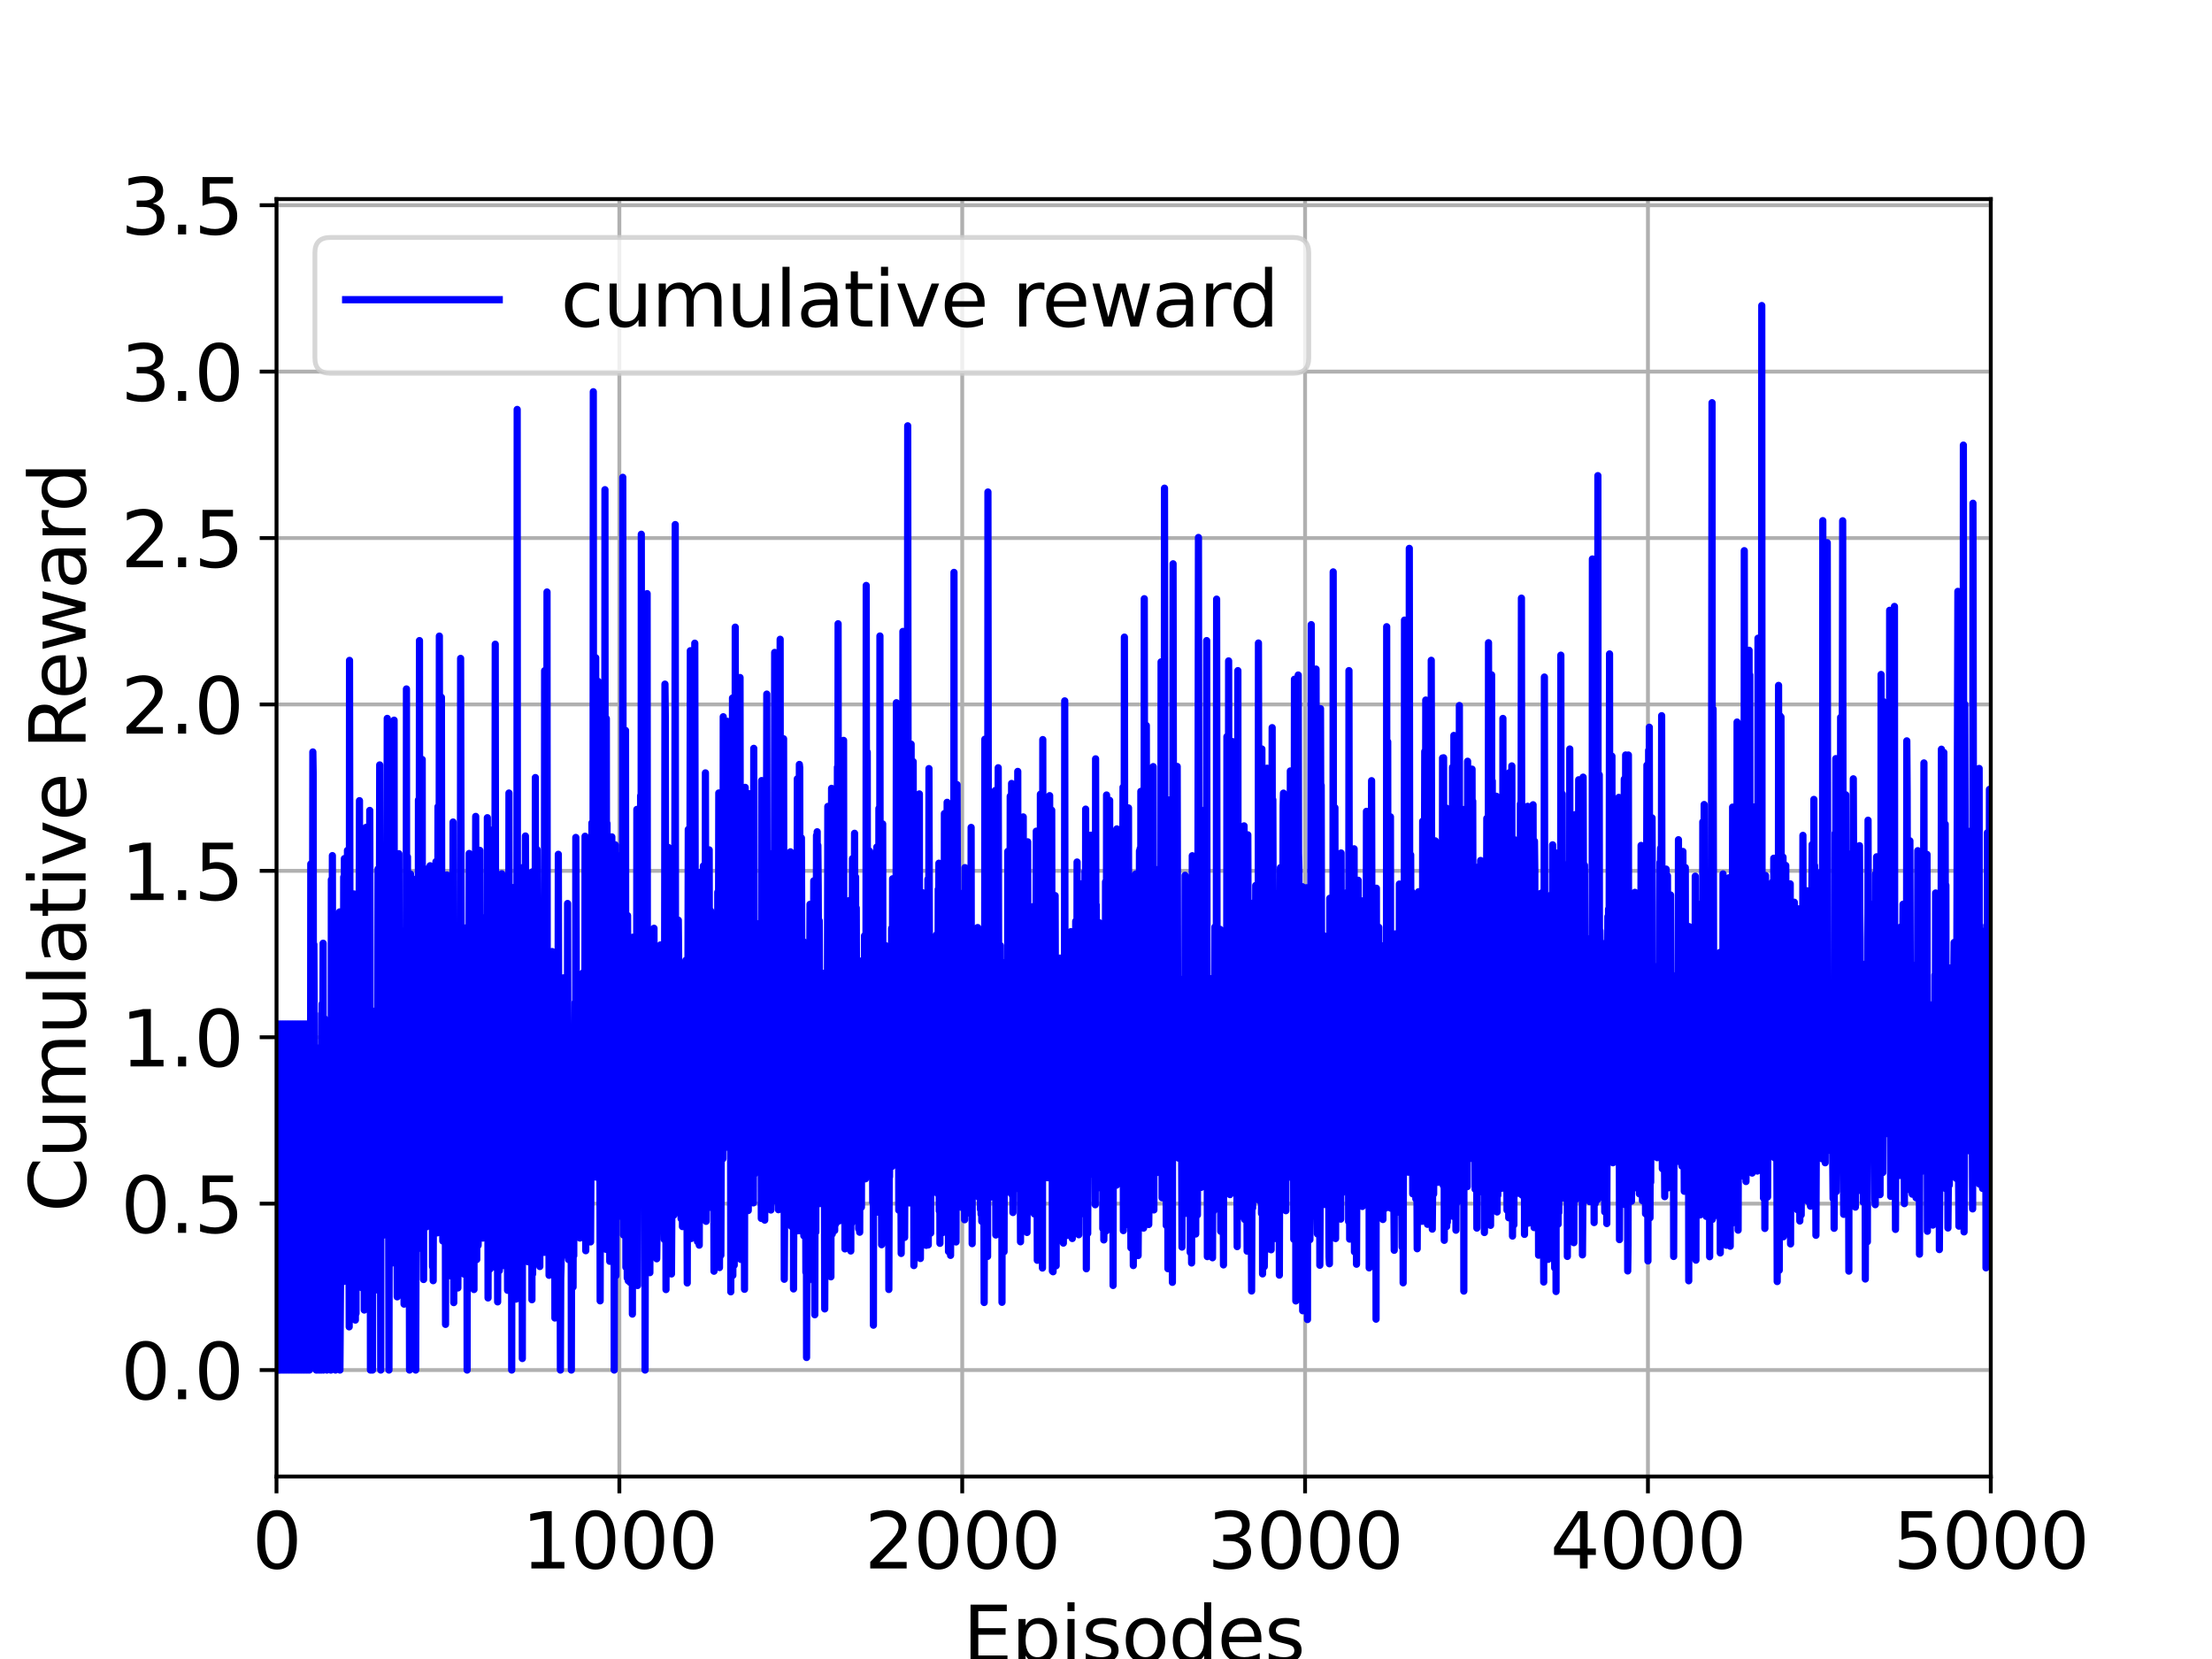 <?xml version="1.0" encoding="utf-8" standalone="no"?>
<!DOCTYPE svg PUBLIC "-//W3C//DTD SVG 1.1//EN"
  "http://www.w3.org/Graphics/SVG/1.1/DTD/svg11.dtd">
<svg xmlns:xlink="http://www.w3.org/1999/xlink" width="460.8pt" height="345.6pt" viewBox="0 0 460.8 345.6" xmlns="http://www.w3.org/2000/svg" version="1.1">
 <defs>
  <style type="text/css">*{stroke-linejoin: round; stroke-linecap: butt}</style>
 </defs>
 <g id="figure_1">
  <g id="patch_1">
   <path d="M 0 345.6 
L 460.8 345.6 
L 460.8 0 
L 0 0 
z
" style="fill: #ffffff"/>
  </g>
  <g id="axes_1">
   <g id="patch_2">
    <path d="M 57.6 307.584 
L 414.72 307.584 
L 414.72 41.472 
L 57.6 41.472 
z
" style="fill: #ffffff"/>
   </g>
   <g id="matplotlib.axis_1">
    <g id="xtick_1">
     <g id="line2d_1">
      <path d="M 57.6 307.584 
L 57.6 41.472 
" clip-path="url(#p36dd133970)" style="fill: none; stroke: #b0b0b0; stroke-width: 0.8; stroke-linecap: square"/>
     </g>
     <g id="line2d_2">
      <defs>
       <path id="m68ce8b2172" d="M 0 0 
L 0 3.5 
" style="stroke: #000000; stroke-width: 0.8"/>
      </defs>
      <g>
       <use xlink:href="#m68ce8b2172" x="57.6" y="307.584" style="stroke: #000000; stroke-width: 0.8"/>
      </g>
     </g>
     <g id="text_1">
      <!-- 0 -->
      <g transform="translate(52.51 326.741)scale(0.16 -0.16)">
       <defs>
        <path id="DejaVuSans-30" d="M 2034 4250 
Q 1547 4250 1301 3770 
Q 1056 3291 1056 2328 
Q 1056 1369 1301 889 
Q 1547 409 2034 409 
Q 2525 409 2770 889 
Q 3016 1369 3016 2328 
Q 3016 3291 2770 3770 
Q 2525 4250 2034 4250 
z
M 2034 4750 
Q 2819 4750 3233 4129 
Q 3647 3509 3647 2328 
Q 3647 1150 3233 529 
Q 2819 -91 2034 -91 
Q 1250 -91 836 529 
Q 422 1150 422 2328 
Q 422 3509 836 4129 
Q 1250 4750 2034 4750 
z
" transform="scale(0.016)"/>
       </defs>
       <use xlink:href="#DejaVuSans-30"/>
      </g>
     </g>
    </g>
    <g id="xtick_2">
     <g id="line2d_3">
      <path d="M 129.024 307.584 
L 129.024 41.472 
" clip-path="url(#p36dd133970)" style="fill: none; stroke: #b0b0b0; stroke-width: 0.8; stroke-linecap: square"/>
     </g>
     <g id="line2d_4">
      <g>
       <use xlink:href="#m68ce8b2172" x="129.024" y="307.584" style="stroke: #000000; stroke-width: 0.8"/>
      </g>
     </g>
     <g id="text_2">
      <!-- 1000 -->
      <g transform="translate(108.664 326.741)scale(0.16 -0.16)">
       <defs>
        <path id="DejaVuSans-31" d="M 794 531 
L 1825 531 
L 1825 4091 
L 703 3866 
L 703 4441 
L 1819 4666 
L 2450 4666 
L 2450 531 
L 3481 531 
L 3481 0 
L 794 0 
L 794 531 
z
" transform="scale(0.016)"/>
       </defs>
       <use xlink:href="#DejaVuSans-31"/>
       <use xlink:href="#DejaVuSans-30" x="63.623"/>
       <use xlink:href="#DejaVuSans-30" x="127.246"/>
       <use xlink:href="#DejaVuSans-30" x="190.869"/>
      </g>
     </g>
    </g>
    <g id="xtick_3">
     <g id="line2d_5">
      <path d="M 200.448 307.584 
L 200.448 41.472 
" clip-path="url(#p36dd133970)" style="fill: none; stroke: #b0b0b0; stroke-width: 0.8; stroke-linecap: square"/>
     </g>
     <g id="line2d_6">
      <g>
       <use xlink:href="#m68ce8b2172" x="200.448" y="307.584" style="stroke: #000000; stroke-width: 0.8"/>
      </g>
     </g>
     <g id="text_3">
      <!-- 2000 -->
      <g transform="translate(180.088 326.741)scale(0.16 -0.16)">
       <defs>
        <path id="DejaVuSans-32" d="M 1228 531 
L 3431 531 
L 3431 0 
L 469 0 
L 469 531 
Q 828 903 1448 1529 
Q 2069 2156 2228 2338 
Q 2531 2678 2651 2914 
Q 2772 3150 2772 3378 
Q 2772 3750 2511 3984 
Q 2250 4219 1831 4219 
Q 1534 4219 1204 4116 
Q 875 4013 500 3803 
L 500 4441 
Q 881 4594 1212 4672 
Q 1544 4750 1819 4750 
Q 2544 4750 2975 4387 
Q 3406 4025 3406 3419 
Q 3406 3131 3298 2873 
Q 3191 2616 2906 2266 
Q 2828 2175 2409 1742 
Q 1991 1309 1228 531 
z
" transform="scale(0.016)"/>
       </defs>
       <use xlink:href="#DejaVuSans-32"/>
       <use xlink:href="#DejaVuSans-30" x="63.623"/>
       <use xlink:href="#DejaVuSans-30" x="127.246"/>
       <use xlink:href="#DejaVuSans-30" x="190.869"/>
      </g>
     </g>
    </g>
    <g id="xtick_4">
     <g id="line2d_7">
      <path d="M 271.872 307.584 
L 271.872 41.472 
" clip-path="url(#p36dd133970)" style="fill: none; stroke: #b0b0b0; stroke-width: 0.8; stroke-linecap: square"/>
     </g>
     <g id="line2d_8">
      <g>
       <use xlink:href="#m68ce8b2172" x="271.872" y="307.584" style="stroke: #000000; stroke-width: 0.8"/>
      </g>
     </g>
     <g id="text_4">
      <!-- 3000 -->
      <g transform="translate(251.512 326.741)scale(0.16 -0.16)">
       <defs>
        <path id="DejaVuSans-33" d="M 2597 2516 
Q 3050 2419 3304 2112 
Q 3559 1806 3559 1356 
Q 3559 666 3084 287 
Q 2609 -91 1734 -91 
Q 1441 -91 1130 -33 
Q 819 25 488 141 
L 488 750 
Q 750 597 1062 519 
Q 1375 441 1716 441 
Q 2309 441 2620 675 
Q 2931 909 2931 1356 
Q 2931 1769 2642 2001 
Q 2353 2234 1838 2234 
L 1294 2234 
L 1294 2753 
L 1863 2753 
Q 2328 2753 2575 2939 
Q 2822 3125 2822 3475 
Q 2822 3834 2567 4026 
Q 2313 4219 1838 4219 
Q 1578 4219 1281 4162 
Q 984 4106 628 3988 
L 628 4550 
Q 988 4650 1302 4700 
Q 1616 4750 1894 4750 
Q 2613 4750 3031 4423 
Q 3450 4097 3450 3541 
Q 3450 3153 3228 2886 
Q 3006 2619 2597 2516 
z
" transform="scale(0.016)"/>
       </defs>
       <use xlink:href="#DejaVuSans-33"/>
       <use xlink:href="#DejaVuSans-30" x="63.623"/>
       <use xlink:href="#DejaVuSans-30" x="127.246"/>
       <use xlink:href="#DejaVuSans-30" x="190.869"/>
      </g>
     </g>
    </g>
    <g id="xtick_5">
     <g id="line2d_9">
      <path d="M 343.296 307.584 
L 343.296 41.472 
" clip-path="url(#p36dd133970)" style="fill: none; stroke: #b0b0b0; stroke-width: 0.8; stroke-linecap: square"/>
     </g>
     <g id="line2d_10">
      <g>
       <use xlink:href="#m68ce8b2172" x="343.296" y="307.584" style="stroke: #000000; stroke-width: 0.8"/>
      </g>
     </g>
     <g id="text_5">
      <!-- 4000 -->
      <g transform="translate(322.936 326.741)scale(0.16 -0.16)">
       <defs>
        <path id="DejaVuSans-34" d="M 2419 4116 
L 825 1625 
L 2419 1625 
L 2419 4116 
z
M 2253 4666 
L 3047 4666 
L 3047 1625 
L 3713 1625 
L 3713 1100 
L 3047 1100 
L 3047 0 
L 2419 0 
L 2419 1100 
L 313 1100 
L 313 1709 
L 2253 4666 
z
" transform="scale(0.016)"/>
       </defs>
       <use xlink:href="#DejaVuSans-34"/>
       <use xlink:href="#DejaVuSans-30" x="63.623"/>
       <use xlink:href="#DejaVuSans-30" x="127.246"/>
       <use xlink:href="#DejaVuSans-30" x="190.869"/>
      </g>
     </g>
    </g>
    <g id="xtick_6">
     <g id="line2d_11">
      <path d="M 414.72 307.584 
L 414.72 41.472 
" clip-path="url(#p36dd133970)" style="fill: none; stroke: #b0b0b0; stroke-width: 0.8; stroke-linecap: square"/>
     </g>
     <g id="line2d_12">
      <g>
       <use xlink:href="#m68ce8b2172" x="414.72" y="307.584" style="stroke: #000000; stroke-width: 0.8"/>
      </g>
     </g>
     <g id="text_6">
      <!-- 5000 -->
      <g transform="translate(394.36 326.741)scale(0.16 -0.16)">
       <defs>
        <path id="DejaVuSans-35" d="M 691 4666 
L 3169 4666 
L 3169 4134 
L 1269 4134 
L 1269 2991 
Q 1406 3038 1543 3061 
Q 1681 3084 1819 3084 
Q 2600 3084 3056 2656 
Q 3513 2228 3513 1497 
Q 3513 744 3044 326 
Q 2575 -91 1722 -91 
Q 1428 -91 1123 -41 
Q 819 9 494 109 
L 494 744 
Q 775 591 1075 516 
Q 1375 441 1709 441 
Q 2250 441 2565 725 
Q 2881 1009 2881 1497 
Q 2881 1984 2565 2268 
Q 2250 2553 1709 2553 
Q 1456 2553 1204 2497 
Q 953 2441 691 2322 
L 691 4666 
z
" transform="scale(0.016)"/>
       </defs>
       <use xlink:href="#DejaVuSans-35"/>
       <use xlink:href="#DejaVuSans-30" x="63.623"/>
       <use xlink:href="#DejaVuSans-30" x="127.246"/>
       <use xlink:href="#DejaVuSans-30" x="190.869"/>
      </g>
     </g>
    </g>
    <g id="text_7">
     <!-- Episodes -->
     <g transform="translate(200.572 346.226)scale(0.16 -0.16)">
      <defs>
       <path id="DejaVuSans-45" d="M 628 4666 
L 3578 4666 
L 3578 4134 
L 1259 4134 
L 1259 2753 
L 3481 2753 
L 3481 2222 
L 1259 2222 
L 1259 531 
L 3634 531 
L 3634 0 
L 628 0 
L 628 4666 
z
" transform="scale(0.016)"/>
       <path id="DejaVuSans-70" d="M 1159 525 
L 1159 -1331 
L 581 -1331 
L 581 3500 
L 1159 3500 
L 1159 2969 
Q 1341 3281 1617 3432 
Q 1894 3584 2278 3584 
Q 2916 3584 3314 3078 
Q 3713 2572 3713 1747 
Q 3713 922 3314 415 
Q 2916 -91 2278 -91 
Q 1894 -91 1617 61 
Q 1341 213 1159 525 
z
M 3116 1747 
Q 3116 2381 2855 2742 
Q 2594 3103 2138 3103 
Q 1681 3103 1420 2742 
Q 1159 2381 1159 1747 
Q 1159 1113 1420 752 
Q 1681 391 2138 391 
Q 2594 391 2855 752 
Q 3116 1113 3116 1747 
z
" transform="scale(0.016)"/>
       <path id="DejaVuSans-69" d="M 603 3500 
L 1178 3500 
L 1178 0 
L 603 0 
L 603 3500 
z
M 603 4863 
L 1178 4863 
L 1178 4134 
L 603 4134 
L 603 4863 
z
" transform="scale(0.016)"/>
       <path id="DejaVuSans-73" d="M 2834 3397 
L 2834 2853 
Q 2591 2978 2328 3040 
Q 2066 3103 1784 3103 
Q 1356 3103 1142 2972 
Q 928 2841 928 2578 
Q 928 2378 1081 2264 
Q 1234 2150 1697 2047 
L 1894 2003 
Q 2506 1872 2764 1633 
Q 3022 1394 3022 966 
Q 3022 478 2636 193 
Q 2250 -91 1575 -91 
Q 1294 -91 989 -36 
Q 684 19 347 128 
L 347 722 
Q 666 556 975 473 
Q 1284 391 1588 391 
Q 1994 391 2212 530 
Q 2431 669 2431 922 
Q 2431 1156 2273 1281 
Q 2116 1406 1581 1522 
L 1381 1569 
Q 847 1681 609 1914 
Q 372 2147 372 2553 
Q 372 3047 722 3315 
Q 1072 3584 1716 3584 
Q 2034 3584 2315 3537 
Q 2597 3491 2834 3397 
z
" transform="scale(0.016)"/>
       <path id="DejaVuSans-6f" d="M 1959 3097 
Q 1497 3097 1228 2736 
Q 959 2375 959 1747 
Q 959 1119 1226 758 
Q 1494 397 1959 397 
Q 2419 397 2687 759 
Q 2956 1122 2956 1747 
Q 2956 2369 2687 2733 
Q 2419 3097 1959 3097 
z
M 1959 3584 
Q 2709 3584 3137 3096 
Q 3566 2609 3566 1747 
Q 3566 888 3137 398 
Q 2709 -91 1959 -91 
Q 1206 -91 779 398 
Q 353 888 353 1747 
Q 353 2609 779 3096 
Q 1206 3584 1959 3584 
z
" transform="scale(0.016)"/>
       <path id="DejaVuSans-64" d="M 2906 2969 
L 2906 4863 
L 3481 4863 
L 3481 0 
L 2906 0 
L 2906 525 
Q 2725 213 2448 61 
Q 2172 -91 1784 -91 
Q 1150 -91 751 415 
Q 353 922 353 1747 
Q 353 2572 751 3078 
Q 1150 3584 1784 3584 
Q 2172 3584 2448 3432 
Q 2725 3281 2906 2969 
z
M 947 1747 
Q 947 1113 1208 752 
Q 1469 391 1925 391 
Q 2381 391 2643 752 
Q 2906 1113 2906 1747 
Q 2906 2381 2643 2742 
Q 2381 3103 1925 3103 
Q 1469 3103 1208 2742 
Q 947 2381 947 1747 
z
" transform="scale(0.016)"/>
       <path id="DejaVuSans-65" d="M 3597 1894 
L 3597 1613 
L 953 1613 
Q 991 1019 1311 708 
Q 1631 397 2203 397 
Q 2534 397 2845 478 
Q 3156 559 3463 722 
L 3463 178 
Q 3153 47 2828 -22 
Q 2503 -91 2169 -91 
Q 1331 -91 842 396 
Q 353 884 353 1716 
Q 353 2575 817 3079 
Q 1281 3584 2069 3584 
Q 2775 3584 3186 3129 
Q 3597 2675 3597 1894 
z
M 3022 2063 
Q 3016 2534 2758 2815 
Q 2500 3097 2075 3097 
Q 1594 3097 1305 2825 
Q 1016 2553 972 2059 
L 3022 2063 
z
" transform="scale(0.016)"/>
      </defs>
      <use xlink:href="#DejaVuSans-45"/>
      <use xlink:href="#DejaVuSans-70" x="63.184"/>
      <use xlink:href="#DejaVuSans-69" x="126.66"/>
      <use xlink:href="#DejaVuSans-73" x="154.443"/>
      <use xlink:href="#DejaVuSans-6f" x="206.543"/>
      <use xlink:href="#DejaVuSans-64" x="267.725"/>
      <use xlink:href="#DejaVuSans-65" x="331.201"/>
      <use xlink:href="#DejaVuSans-73" x="392.725"/>
     </g>
    </g>
   </g>
   <g id="matplotlib.axis_2">
    <g id="ytick_1">
     <g id="line2d_13">
      <path d="M 57.6 285.408 
L 414.72 285.408 
" clip-path="url(#p36dd133970)" style="fill: none; stroke: #b0b0b0; stroke-width: 0.8; stroke-linecap: square"/>
     </g>
     <g id="line2d_14">
      <defs>
       <path id="m8110a692c8" d="M 0 0 
L -3.5 0 
" style="stroke: #000000; stroke-width: 0.8"/>
      </defs>
      <g>
       <use xlink:href="#m8110a692c8" x="57.6" y="285.408" style="stroke: #000000; stroke-width: 0.8"/>
      </g>
     </g>
     <g id="text_8">
      <!-- 0.0 -->
      <g transform="translate(25.155 291.487)scale(0.16 -0.16)">
       <defs>
        <path id="DejaVuSans-2e" d="M 684 794 
L 1344 794 
L 1344 0 
L 684 0 
L 684 794 
z
" transform="scale(0.016)"/>
       </defs>
       <use xlink:href="#DejaVuSans-30"/>
       <use xlink:href="#DejaVuSans-2e" x="63.623"/>
       <use xlink:href="#DejaVuSans-30" x="95.41"/>
      </g>
     </g>
    </g>
    <g id="ytick_2">
     <g id="line2d_15">
      <path d="M 57.6 250.742 
L 414.72 250.742 
" clip-path="url(#p36dd133970)" style="fill: none; stroke: #b0b0b0; stroke-width: 0.8; stroke-linecap: square"/>
     </g>
     <g id="line2d_16">
      <g>
       <use xlink:href="#m8110a692c8" x="57.6" y="250.742" style="stroke: #000000; stroke-width: 0.8"/>
      </g>
     </g>
     <g id="text_9">
      <!-- 0.5 -->
      <g transform="translate(25.155 256.821)scale(0.16 -0.16)">
       <use xlink:href="#DejaVuSans-30"/>
       <use xlink:href="#DejaVuSans-2e" x="63.623"/>
       <use xlink:href="#DejaVuSans-35" x="95.41"/>
      </g>
     </g>
    </g>
    <g id="ytick_3">
     <g id="line2d_17">
      <path d="M 57.6 216.077 
L 414.72 216.077 
" clip-path="url(#p36dd133970)" style="fill: none; stroke: #b0b0b0; stroke-width: 0.8; stroke-linecap: square"/>
     </g>
     <g id="line2d_18">
      <g>
       <use xlink:href="#m8110a692c8" x="57.6" y="216.077" style="stroke: #000000; stroke-width: 0.8"/>
      </g>
     </g>
     <g id="text_10">
      <!-- 1.0 -->
      <g transform="translate(25.155 222.156)scale(0.16 -0.16)">
       <use xlink:href="#DejaVuSans-31"/>
       <use xlink:href="#DejaVuSans-2e" x="63.623"/>
       <use xlink:href="#DejaVuSans-30" x="95.41"/>
      </g>
     </g>
    </g>
    <g id="ytick_4">
     <g id="line2d_19">
      <path d="M 57.6 181.411 
L 414.72 181.411 
" clip-path="url(#p36dd133970)" style="fill: none; stroke: #b0b0b0; stroke-width: 0.8; stroke-linecap: square"/>
     </g>
     <g id="line2d_20">
      <g>
       <use xlink:href="#m8110a692c8" x="57.6" y="181.411" style="stroke: #000000; stroke-width: 0.8"/>
      </g>
     </g>
     <g id="text_11">
      <!-- 1.5 -->
      <g transform="translate(25.155 187.49)scale(0.16 -0.16)">
       <use xlink:href="#DejaVuSans-31"/>
       <use xlink:href="#DejaVuSans-2e" x="63.623"/>
       <use xlink:href="#DejaVuSans-35" x="95.41"/>
      </g>
     </g>
    </g>
    <g id="ytick_5">
     <g id="line2d_21">
      <path d="M 57.6 146.746 
L 414.72 146.746 
" clip-path="url(#p36dd133970)" style="fill: none; stroke: #b0b0b0; stroke-width: 0.8; stroke-linecap: square"/>
     </g>
     <g id="line2d_22">
      <g>
       <use xlink:href="#m8110a692c8" x="57.6" y="146.746" style="stroke: #000000; stroke-width: 0.8"/>
      </g>
     </g>
     <g id="text_12">
      <!-- 2.0 -->
      <g transform="translate(25.155 152.824)scale(0.16 -0.16)">
       <use xlink:href="#DejaVuSans-32"/>
       <use xlink:href="#DejaVuSans-2e" x="63.623"/>
       <use xlink:href="#DejaVuSans-30" x="95.41"/>
      </g>
     </g>
    </g>
    <g id="ytick_6">
     <g id="line2d_23">
      <path d="M 57.6 112.08 
L 414.72 112.08 
" clip-path="url(#p36dd133970)" style="fill: none; stroke: #b0b0b0; stroke-width: 0.8; stroke-linecap: square"/>
     </g>
     <g id="line2d_24">
      <g>
       <use xlink:href="#m8110a692c8" x="57.6" y="112.08" style="stroke: #000000; stroke-width: 0.8"/>
      </g>
     </g>
     <g id="text_13">
      <!-- 2.5 -->
      <g transform="translate(25.155 118.159)scale(0.16 -0.16)">
       <use xlink:href="#DejaVuSans-32"/>
       <use xlink:href="#DejaVuSans-2e" x="63.623"/>
       <use xlink:href="#DejaVuSans-35" x="95.41"/>
      </g>
     </g>
    </g>
    <g id="ytick_7">
     <g id="line2d_25">
      <path d="M 57.6 77.415 
L 414.72 77.415 
" clip-path="url(#p36dd133970)" style="fill: none; stroke: #b0b0b0; stroke-width: 0.8; stroke-linecap: square"/>
     </g>
     <g id="line2d_26">
      <g>
       <use xlink:href="#m8110a692c8" x="57.6" y="77.415" style="stroke: #000000; stroke-width: 0.8"/>
      </g>
     </g>
     <g id="text_14">
      <!-- 3.0 -->
      <g transform="translate(25.155 83.493)scale(0.16 -0.16)">
       <use xlink:href="#DejaVuSans-33"/>
       <use xlink:href="#DejaVuSans-2e" x="63.623"/>
       <use xlink:href="#DejaVuSans-30" x="95.41"/>
      </g>
     </g>
    </g>
    <g id="ytick_8">
     <g id="line2d_27">
      <path d="M 57.6 42.749 
L 414.72 42.749 
" clip-path="url(#p36dd133970)" style="fill: none; stroke: #b0b0b0; stroke-width: 0.8; stroke-linecap: square"/>
     </g>
     <g id="line2d_28">
      <g>
       <use xlink:href="#m8110a692c8" x="57.6" y="42.749" style="stroke: #000000; stroke-width: 0.8"/>
      </g>
     </g>
     <g id="text_15">
      <!-- 3.5 -->
      <g transform="translate(25.155 48.828)scale(0.16 -0.16)">
       <use xlink:href="#DejaVuSans-33"/>
       <use xlink:href="#DejaVuSans-2e" x="63.623"/>
       <use xlink:href="#DejaVuSans-35" x="95.41"/>
      </g>
     </g>
    </g>
    <g id="text_16">
     <!-- Cumulative Reward -->
     <g transform="translate(17.828 252.524)rotate(-90)scale(0.16 -0.16)">
      <defs>
       <path id="DejaVuSans-43" d="M 4122 4306 
L 4122 3641 
Q 3803 3938 3442 4084 
Q 3081 4231 2675 4231 
Q 1875 4231 1450 3742 
Q 1025 3253 1025 2328 
Q 1025 1406 1450 917 
Q 1875 428 2675 428 
Q 3081 428 3442 575 
Q 3803 722 4122 1019 
L 4122 359 
Q 3791 134 3420 21 
Q 3050 -91 2638 -91 
Q 1578 -91 968 557 
Q 359 1206 359 2328 
Q 359 3453 968 4101 
Q 1578 4750 2638 4750 
Q 3056 4750 3426 4639 
Q 3797 4528 4122 4306 
z
" transform="scale(0.016)"/>
       <path id="DejaVuSans-75" d="M 544 1381 
L 544 3500 
L 1119 3500 
L 1119 1403 
Q 1119 906 1312 657 
Q 1506 409 1894 409 
Q 2359 409 2629 706 
Q 2900 1003 2900 1516 
L 2900 3500 
L 3475 3500 
L 3475 0 
L 2900 0 
L 2900 538 
Q 2691 219 2414 64 
Q 2138 -91 1772 -91 
Q 1169 -91 856 284 
Q 544 659 544 1381 
z
M 1991 3584 
L 1991 3584 
z
" transform="scale(0.016)"/>
       <path id="DejaVuSans-6d" d="M 3328 2828 
Q 3544 3216 3844 3400 
Q 4144 3584 4550 3584 
Q 5097 3584 5394 3201 
Q 5691 2819 5691 2113 
L 5691 0 
L 5113 0 
L 5113 2094 
Q 5113 2597 4934 2840 
Q 4756 3084 4391 3084 
Q 3944 3084 3684 2787 
Q 3425 2491 3425 1978 
L 3425 0 
L 2847 0 
L 2847 2094 
Q 2847 2600 2669 2842 
Q 2491 3084 2119 3084 
Q 1678 3084 1418 2786 
Q 1159 2488 1159 1978 
L 1159 0 
L 581 0 
L 581 3500 
L 1159 3500 
L 1159 2956 
Q 1356 3278 1631 3431 
Q 1906 3584 2284 3584 
Q 2666 3584 2933 3390 
Q 3200 3197 3328 2828 
z
" transform="scale(0.016)"/>
       <path id="DejaVuSans-6c" d="M 603 4863 
L 1178 4863 
L 1178 0 
L 603 0 
L 603 4863 
z
" transform="scale(0.016)"/>
       <path id="DejaVuSans-61" d="M 2194 1759 
Q 1497 1759 1228 1600 
Q 959 1441 959 1056 
Q 959 750 1161 570 
Q 1363 391 1709 391 
Q 2188 391 2477 730 
Q 2766 1069 2766 1631 
L 2766 1759 
L 2194 1759 
z
M 3341 1997 
L 3341 0 
L 2766 0 
L 2766 531 
Q 2569 213 2275 61 
Q 1981 -91 1556 -91 
Q 1019 -91 701 211 
Q 384 513 384 1019 
Q 384 1609 779 1909 
Q 1175 2209 1959 2209 
L 2766 2209 
L 2766 2266 
Q 2766 2663 2505 2880 
Q 2244 3097 1772 3097 
Q 1472 3097 1187 3025 
Q 903 2953 641 2809 
L 641 3341 
Q 956 3463 1253 3523 
Q 1550 3584 1831 3584 
Q 2591 3584 2966 3190 
Q 3341 2797 3341 1997 
z
" transform="scale(0.016)"/>
       <path id="DejaVuSans-74" d="M 1172 4494 
L 1172 3500 
L 2356 3500 
L 2356 3053 
L 1172 3053 
L 1172 1153 
Q 1172 725 1289 603 
Q 1406 481 1766 481 
L 2356 481 
L 2356 0 
L 1766 0 
Q 1100 0 847 248 
Q 594 497 594 1153 
L 594 3053 
L 172 3053 
L 172 3500 
L 594 3500 
L 594 4494 
L 1172 4494 
z
" transform="scale(0.016)"/>
       <path id="DejaVuSans-76" d="M 191 3500 
L 800 3500 
L 1894 563 
L 2988 3500 
L 3597 3500 
L 2284 0 
L 1503 0 
L 191 3500 
z
" transform="scale(0.016)"/>
       <path id="DejaVuSans-20" transform="scale(0.016)"/>
       <path id="DejaVuSans-52" d="M 2841 2188 
Q 3044 2119 3236 1894 
Q 3428 1669 3622 1275 
L 4263 0 
L 3584 0 
L 2988 1197 
Q 2756 1666 2539 1819 
Q 2322 1972 1947 1972 
L 1259 1972 
L 1259 0 
L 628 0 
L 628 4666 
L 2053 4666 
Q 2853 4666 3247 4331 
Q 3641 3997 3641 3322 
Q 3641 2881 3436 2590 
Q 3231 2300 2841 2188 
z
M 1259 4147 
L 1259 2491 
L 2053 2491 
Q 2509 2491 2742 2702 
Q 2975 2913 2975 3322 
Q 2975 3731 2742 3939 
Q 2509 4147 2053 4147 
L 1259 4147 
z
" transform="scale(0.016)"/>
       <path id="DejaVuSans-77" d="M 269 3500 
L 844 3500 
L 1563 769 
L 2278 3500 
L 2956 3500 
L 3675 769 
L 4391 3500 
L 4966 3500 
L 4050 0 
L 3372 0 
L 2619 2869 
L 1863 0 
L 1184 0 
L 269 3500 
z
" transform="scale(0.016)"/>
       <path id="DejaVuSans-72" d="M 2631 2963 
Q 2534 3019 2420 3045 
Q 2306 3072 2169 3072 
Q 1681 3072 1420 2755 
Q 1159 2438 1159 1844 
L 1159 0 
L 581 0 
L 581 3500 
L 1159 3500 
L 1159 2956 
Q 1341 3275 1631 3429 
Q 1922 3584 2338 3584 
Q 2397 3584 2469 3576 
Q 2541 3569 2628 3553 
L 2631 2963 
z
" transform="scale(0.016)"/>
      </defs>
      <use xlink:href="#DejaVuSans-43"/>
      <use xlink:href="#DejaVuSans-75" x="69.824"/>
      <use xlink:href="#DejaVuSans-6d" x="133.203"/>
      <use xlink:href="#DejaVuSans-75" x="230.615"/>
      <use xlink:href="#DejaVuSans-6c" x="293.994"/>
      <use xlink:href="#DejaVuSans-61" x="321.777"/>
      <use xlink:href="#DejaVuSans-74" x="383.057"/>
      <use xlink:href="#DejaVuSans-69" x="422.266"/>
      <use xlink:href="#DejaVuSans-76" x="450.049"/>
      <use xlink:href="#DejaVuSans-65" x="509.229"/>
      <use xlink:href="#DejaVuSans-20" x="570.752"/>
      <use xlink:href="#DejaVuSans-52" x="602.539"/>
      <use xlink:href="#DejaVuSans-65" x="667.521"/>
      <use xlink:href="#DejaVuSans-77" x="729.045"/>
      <use xlink:href="#DejaVuSans-61" x="810.832"/>
      <use xlink:href="#DejaVuSans-72" x="872.111"/>
      <use xlink:href="#DejaVuSans-64" x="911.475"/>
     </g>
    </g>
   </g>
   <g id="line2d_29">
    <path d="M 57.6 285.408 
L 57.671 282.589 
L 57.743 213.314 
L 57.886 285.408 
L 57.957 282.589 
L 58.029 213.314 
L 58.171 285.408 
L 58.243 282.589 
L 58.314 213.314 
L 58.457 285.408 
L 58.529 282.589 
L 58.6 213.314 
L 58.743 285.408 
L 58.814 282.589 
L 58.886 213.314 
L 59.028 285.408 
L 59.1 282.589 
L 59.171 213.314 
L 59.314 285.408 
L 59.386 282.589 
L 59.457 213.314 
L 59.6 285.408 
L 59.671 282.589 
L 59.743 213.314 
L 59.886 285.408 
L 59.957 282.589 
L 60.028 213.314 
L 60.171 285.408 
L 60.243 282.589 
L 60.314 213.314 
L 60.457 285.408 
L 60.528 282.589 
L 60.6 213.314 
L 60.743 285.408 
L 60.814 282.589 
L 60.886 213.314 
L 61.028 285.408 
L 61.1 282.589 
L 61.171 213.314 
L 61.314 285.408 
L 61.385 282.589 
L 61.457 213.314 
L 61.6 285.408 
L 61.671 282.589 
L 61.743 213.314 
L 61.885 285.408 
L 61.957 282.589 
L 62.028 213.314 
L 62.171 285.408 
L 62.243 282.589 
L 62.314 213.314 
L 62.457 285.408 
L 62.528 282.589 
L 62.6 213.314 
L 62.743 285.408 
L 62.814 282.589 
L 62.885 213.314 
L 63.028 285.408 
L 63.1 282.589 
L 63.171 213.314 
L 63.314 285.408 
L 63.385 282.589 
L 63.457 213.314 
L 63.6 285.408 
L 63.671 282.589 
L 63.742 213.314 
L 63.885 285.408 
L 63.957 282.589 
L 64.028 213.314 
L 64.171 285.408 
L 64.242 282.589 
L 64.314 213.314 
L 64.457 285.408 
L 64.528 282.589 
L 64.6 213.314 
L 64.671 255.571 
L 64.742 179.975 
L 64.814 198.496 
L 64.885 250.92 
L 64.957 195.937 
L 65.028 249.013 
L 65.171 156.646 
L 65.242 161.254 
L 65.314 251.41 
L 65.385 196.735 
L 65.457 214.676 
L 65.528 211.145 
L 65.599 249.303 
L 65.671 217.964 
L 65.885 285.408 
L 65.957 285.408 
L 66.028 224.177 
L 66.099 285.408 
L 66.242 241.096 
L 66.457 285.408 
L 66.528 228.686 
L 66.599 247.088 
L 66.671 285.408 
L 66.742 224.157 
L 66.814 251.011 
L 66.885 257.448 
L 66.957 285.408 
L 67.099 209.143 
L 67.171 254.89 
L 67.314 196.489 
L 67.385 285.408 
L 67.457 250.09 
L 67.528 212.1 
L 67.599 245.428 
L 67.671 232.103 
L 67.742 229.218 
L 67.814 253.195 
L 67.885 216.636 
L 68.099 285.408 
L 68.171 220.979 
L 68.242 246.211 
L 68.314 265.344 
L 68.385 215.92 
L 68.456 235.612 
L 68.599 272.078 
L 68.671 231.737 
L 68.885 285.408 
L 68.956 285.408 
L 69.028 183.256 
L 69.099 260.79 
L 69.242 178.239 
L 69.314 226.102 
L 69.385 223.781 
L 69.528 268.846 
L 69.671 195.05 
L 69.742 248.197 
L 69.814 216.395 
L 69.885 285.408 
L 69.956 216.88 
L 70.028 249.37 
L 70.099 235.427 
L 70.171 196.189 
L 70.242 229.748 
L 70.385 198.203 
L 70.456 255.227 
L 70.528 228.842 
L 70.599 227.93 
L 70.671 267.368 
L 70.742 189.964 
L 70.813 285.408 
L 70.885 275.23 
L 70.956 263.655 
L 71.028 214.345 
L 71.099 223.618 
L 71.171 251.791 
L 71.242 235.306 
L 71.313 254.273 
L 71.385 250.699 
L 71.456 224.106 
L 71.528 240.44 
L 71.599 182.697 
L 71.671 266.934 
L 71.742 178.855 
L 71.813 242.256 
L 71.885 187.134 
L 71.956 193.516 
L 72.028 234.329 
L 72.099 205.918 
L 72.17 247.002 
L 72.385 177.143 
L 72.456 248.866 
L 72.528 182.427 
L 72.742 276.408 
L 72.813 137.571 
L 72.885 185.281 
L 73.028 270.934 
L 73.099 206.149 
L 73.17 238.431 
L 73.242 218.819 
L 73.313 242.317 
L 73.385 209.121 
L 73.456 244.016 
L 73.528 199.089 
L 73.599 243.05 
L 73.67 237.399 
L 73.742 186.221 
L 73.813 235.828 
L 73.885 197.543 
L 74.028 274.998 
L 74.099 223.568 
L 74.17 273.621 
L 74.242 194.365 
L 74.313 235.769 
L 74.385 238.215 
L 74.456 247.07 
L 74.599 229.175 
L 74.67 240.473 
L 74.885 166.791 
L 74.956 232.318 
L 75.027 217.426 
L 75.099 248.643 
L 75.17 231.645 
L 75.242 238.947 
L 75.313 192.237 
L 75.385 268.265 
L 75.456 252.082 
L 75.527 253.441 
L 75.599 248.571 
L 75.742 202.151 
L 75.813 212.185 
L 75.885 272.905 
L 75.956 244.761 
L 76.027 245.134 
L 76.099 184.423 
L 76.17 236.476 
L 76.242 172.361 
L 76.385 249.001 
L 76.456 216.678 
L 76.527 231.103 
L 76.599 248.514 
L 76.742 204.052 
L 76.813 250.37 
L 76.884 218.688 
L 76.956 240.633 
L 77.027 168.826 
L 77.099 197.638 
L 77.17 285.408 
L 77.242 282.584 
L 77.313 285.408 
L 77.527 214.869 
L 77.599 285.408 
L 77.67 247.232 
L 77.813 227.083 
L 77.884 228.07 
L 77.956 226.481 
L 78.027 249.437 
L 78.099 210.633 
L 78.17 239.822 
L 78.242 235.824 
L 78.313 234.625 
L 78.384 231.526 
L 78.456 259.458 
L 78.599 231.474 
L 78.67 257.295 
L 78.742 181.042 
L 78.884 268.839 
L 79.099 159.342 
L 79.313 285.408 
L 79.384 176.125 
L 79.456 212.756 
L 79.527 212.079 
L 79.599 251.193 
L 79.67 240.211 
L 79.741 228.639 
L 79.813 257.337 
L 79.884 189.451 
L 80.027 250.938 
L 80.17 212.461 
L 80.313 252.186 
L 80.384 250.353 
L 80.456 251.22 
L 80.527 237.514 
L 80.67 149.653 
L 80.741 228.286 
L 80.813 176.354 
L 81.027 285.408 
L 81.17 200.253 
L 81.241 263.24 
L 81.313 237.072 
L 81.384 187.208 
L 81.456 244.607 
L 81.527 240.383 
L 81.598 263.129 
L 81.67 255.209 
L 81.741 167.255 
L 81.813 238.231 
L 81.884 179.405 
L 82.027 229.857 
L 82.098 150.026 
L 82.17 251.899 
L 82.241 206.905 
L 82.313 244.463 
L 82.384 236.91 
L 82.456 243.454 
L 82.527 205.367 
L 82.741 270.155 
L 82.813 200.625 
L 82.884 255.824 
L 83.027 198.932 
L 83.098 177.842 
L 83.241 262.662 
L 83.313 254.139 
L 83.455 203.695 
L 83.527 225.588 
L 83.598 245.406 
L 83.67 242.612 
L 83.741 244.742 
L 83.813 262.759 
L 84.098 211.476 
L 84.17 271.674 
L 84.313 193.83 
L 84.384 214.281 
L 84.455 262.995 
L 84.527 261.097 
L 84.598 233.363 
L 84.67 143.519 
L 84.741 242.221 
L 84.813 230.502 
L 84.884 178.495 
L 84.955 216.952 
L 85.027 194.226 
L 85.098 264.381 
L 85.17 238.281 
L 85.241 245.21 
L 85.313 285.408 
L 85.384 198.478 
L 85.455 231.843 
L 85.527 182.077 
L 85.598 207.216 
L 85.67 262.759 
L 85.741 216.719 
L 85.812 234.558 
L 85.884 221.176 
L 86.027 258.784 
L 86.17 189.297 
L 86.241 245.172 
L 86.384 203.976 
L 86.455 201.998 
L 86.598 285.408 
L 86.884 182.966 
L 86.955 231.02 
L 87.027 196.15 
L 87.098 252.761 
L 87.17 166.643 
L 87.241 248.463 
L 87.312 217.136 
L 87.384 133.443 
L 87.455 244.066 
L 87.527 214.104 
L 87.598 211.589 
L 87.741 256.651 
L 87.812 248.897 
L 87.955 158.212 
L 88.027 260.307 
L 88.098 227.199 
L 88.241 266.548 
L 88.312 201.652 
L 88.384 208.757 
L 88.455 210.424 
L 88.527 230.586 
L 88.598 204.841 
L 88.812 255.587 
L 88.884 197.04 
L 89.027 251.295 
L 89.098 199.106 
L 89.169 213.797 
L 89.241 180.899 
L 89.312 241.184 
L 89.384 223.07 
L 89.455 238.904 
L 89.527 235.321 
L 89.598 180.347 
L 89.741 244.232 
L 89.812 239.323 
L 89.955 252.288 
L 90.026 226.577 
L 90.098 263.876 
L 90.169 193.868 
L 90.241 266.793 
L 90.312 242.464 
L 90.384 203.652 
L 90.455 235.51 
L 90.526 231.198 
L 90.598 208.785 
L 90.669 244.249 
L 90.812 179.503 
L 90.884 221.406 
L 90.955 214.221 
L 91.026 225.666 
L 91.098 256.825 
L 91.241 168.039 
L 91.312 252.613 
L 91.384 219.637 
L 91.455 223.925 
L 91.526 132.509 
L 91.669 228.888 
L 91.741 219.792 
L 91.812 220.12 
L 91.884 240.684 
L 91.955 145.256 
L 92.098 242.47 
L 92.169 218.801 
L 92.241 258.526 
L 92.312 250.958 
L 92.383 240.159 
L 92.455 244.126 
L 92.526 199.353 
L 92.598 243.655 
L 92.669 219.035 
L 92.741 232.469 
L 92.812 275.895 
L 92.883 210.287 
L 92.955 254.621 
L 93.098 182.271 
L 93.169 244.641 
L 93.241 208.705 
L 93.383 249.14 
L 93.455 229.17 
L 93.598 255.973 
L 93.669 239.494 
L 93.741 260.596 
L 93.812 183.823 
L 93.883 265.79 
L 93.955 243.347 
L 94.026 242.798 
L 94.098 260.962 
L 94.169 207.799 
L 94.241 264.86 
L 94.383 171.243 
L 94.526 271.358 
L 94.598 248.214 
L 94.669 249.943 
L 95.098 205.007 
L 95.169 257.449 
L 95.312 211.491 
L 95.383 268.309 
L 95.455 253.451 
L 95.526 242.089 
L 95.598 202.57 
L 95.669 232.226 
L 95.74 220.353 
L 95.812 210.032 
L 95.883 232.795 
L 95.955 137.155 
L 96.169 237.141 
L 96.24 233.712 
L 96.383 199.331 
L 96.455 250.815 
L 96.526 212.613 
L 96.598 224.172 
L 96.669 265.423 
L 96.74 245.071 
L 96.883 195.025 
L 97.097 260.997 
L 97.169 210.432 
L 97.24 220.143 
L 97.312 285.408 
L 97.383 193.132 
L 97.455 262.419 
L 97.526 235.76 
L 97.597 212.109 
L 97.669 231.847 
L 97.74 177.791 
L 97.812 262.882 
L 97.883 236.363 
L 97.955 241.049 
L 98.026 226.116 
L 98.097 264.529 
L 98.169 186.529 
L 98.24 224.664 
L 98.383 240.222 
L 98.526 242.752 
L 98.597 233.853 
L 98.669 185.483 
L 98.74 268.631 
L 98.812 215.309 
L 98.883 262.095 
L 99.097 170.071 
L 99.24 251.44 
L 99.312 262.386 
L 99.383 235.58 
L 99.454 240.152 
L 99.526 236.363 
L 99.597 259.442 
L 99.669 256.197 
L 99.74 188.015 
L 99.812 203.509 
L 99.883 251.767 
L 99.954 177.138 
L 100.097 248.831 
L 100.169 190.932 
L 100.312 241.743 
L 100.383 244.046 
L 100.454 235.212 
L 100.526 205.756 
L 100.597 257.911 
L 100.669 195.771 
L 100.74 249.617 
L 100.812 218.847 
L 100.883 251.217 
L 100.954 200.895 
L 101.026 201.057 
L 101.169 246.626 
L 101.24 214.7 
L 101.311 241.728 
L 101.383 226.26 
L 101.454 247.375 
L 101.526 170.34 
L 101.669 270.387 
L 101.811 188.61 
L 101.954 243.782 
L 102.026 223.054 
L 102.097 264.361 
L 102.169 172.915 
L 102.311 243.264 
L 102.383 243.873 
L 102.526 199.791 
L 102.74 254.483 
L 102.811 258.24 
L 102.954 215.863 
L 103.026 218.118 
L 103.097 194.835 
L 103.169 134.201 
L 103.311 264.066 
L 103.526 215.625 
L 103.597 216.249 
L 103.668 271.205 
L 103.811 222.731 
L 103.883 252.515 
L 103.954 239.874 
L 104.026 264.706 
L 104.097 182.393 
L 104.168 221.092 
L 104.24 251.204 
L 104.383 205.902 
L 104.454 234.589 
L 104.526 182.021 
L 104.597 208.332 
L 104.668 227.244 
L 104.74 188.905 
L 104.811 206.159 
L 104.954 263.644 
L 105.026 198.956 
L 105.097 212.716 
L 105.168 222.276 
L 105.311 201.691 
L 105.383 236.295 
L 105.454 198.178 
L 105.597 251.999 
L 105.668 236.958 
L 105.74 268.795 
L 105.811 223.806 
L 105.883 245.988 
L 105.954 233.854 
L 106.025 165.201 
L 106.168 250.638 
L 106.24 194.254 
L 106.311 222.803 
L 106.383 188.385 
L 106.454 265.16 
L 106.525 203.326 
L 106.597 285.408 
L 106.668 211.154 
L 106.74 245.445 
L 106.811 218.059 
L 106.883 237.56 
L 106.954 184.895 
L 107.025 256.115 
L 107.097 226.918 
L 107.168 254.181 
L 107.24 242.589 
L 107.383 203.309 
L 107.454 211.424 
L 107.525 270.628 
L 107.597 253.519 
L 107.668 233.544 
L 107.74 85.293 
L 107.811 244.13 
L 107.882 229.244 
L 107.954 205.674 
L 108.097 234.838 
L 108.168 198.771 
L 108.24 249.744 
L 108.311 244.001 
L 108.382 233.072 
L 108.454 196.554 
L 108.525 246.394 
L 108.597 234.527 
L 108.668 261.846 
L 108.74 229.044 
L 108.811 283.004 
L 108.882 180.726 
L 108.954 241.745 
L 109.025 232.849 
L 109.097 227.92 
L 109.168 248.864 
L 109.24 245.686 
L 109.311 225.597 
L 109.382 243.563 
L 109.454 174.153 
L 109.525 188.592 
L 109.597 250.168 
L 109.668 218.461 
L 109.74 208.422 
L 109.811 251.756 
L 109.882 218.436 
L 110.025 262.855 
L 110.168 246.47 
L 110.239 225.436 
L 110.311 225.931 
L 110.382 227.62 
L 110.454 193.722 
L 110.525 260.468 
L 110.597 246.624 
L 110.668 242.046 
L 110.739 201.033 
L 110.811 270.762 
L 110.882 181.617 
L 110.954 265.396 
L 111.025 235.693 
L 111.097 216.146 
L 111.168 257.839 
L 111.239 209.165 
L 111.311 220.821 
L 111.382 196.728 
L 111.454 245.183 
L 111.525 161.977 
L 111.597 255.893 
L 111.668 235.341 
L 111.739 233.884 
L 111.882 176.991 
L 111.954 193.994 
L 112.025 257.372 
L 112.097 230.729 
L 112.168 239.334 
L 112.239 210.199 
L 112.311 255.836 
L 112.382 222.099 
L 112.454 263.839 
L 112.596 200.863 
L 112.668 204.152 
L 112.811 256.229 
L 112.882 192.02 
L 112.954 260.395 
L 113.096 188.182 
L 113.168 235.344 
L 113.239 233.447 
L 113.382 260.887 
L 113.454 139.715 
L 113.525 228.948 
L 113.596 195.538 
L 113.668 242.718 
L 113.739 200.329 
L 113.811 237.328 
L 113.882 220.451 
L 113.954 123.32 
L 114.025 251.954 
L 114.096 221.853 
L 114.168 256.758 
L 114.239 220.72 
L 114.382 265.669 
L 114.596 209.812 
L 114.668 251.088 
L 114.739 205.251 
L 114.811 226.744 
L 114.882 237.159 
L 115.025 198.22 
L 115.096 216.273 
L 115.168 253.359 
L 115.311 216.049 
L 115.453 257.498 
L 115.525 221.342 
L 115.596 274.573 
L 115.668 258.504 
L 115.811 205.644 
L 115.953 217.44 
L 116.025 269.763 
L 116.096 249.274 
L 116.168 264.434 
L 116.311 177.967 
L 116.453 241.007 
L 116.596 211.87 
L 116.739 285.408 
L 116.81 266.321 
L 116.882 263.66 
L 116.953 215.162 
L 117.025 239.548 
L 117.096 258.055 
L 117.168 213.185 
L 117.239 227.255 
L 117.31 254.745 
L 117.382 203.704 
L 117.525 255.146 
L 117.668 221.514 
L 117.739 226.273 
L 117.953 252.597 
L 118.096 232.239 
L 118.168 261.63 
L 118.239 188.209 
L 118.382 259.614 
L 118.453 262.397 
L 118.525 228.6 
L 118.596 232.267 
L 118.668 254.98 
L 118.739 225.878 
L 118.81 243.623 
L 118.882 242.152 
L 118.953 222.353 
L 119.025 285.408 
L 119.096 244.056 
L 119.167 248.492 
L 119.31 242.882 
L 119.382 268.118 
L 119.453 237.63 
L 119.525 261.586 
L 119.596 222.168 
L 119.667 240.234 
L 119.81 208.803 
L 119.882 248.937 
L 119.953 174.453 
L 120.025 195.268 
L 120.096 238.48 
L 120.167 218.426 
L 120.239 230.201 
L 120.31 229.742 
L 120.382 224.584 
L 120.453 249.799 
L 120.525 246.988 
L 120.667 233.114 
L 120.81 257.908 
L 120.882 203.64 
L 120.953 221.861 
L 121.025 229.978 
L 121.096 252.236 
L 121.167 238.233 
L 121.239 247.637 
L 121.31 214.607 
L 121.382 228.556 
L 121.453 202.661 
L 121.524 245.494 
L 121.596 240.847 
L 121.667 224.732 
L 121.739 229.298 
L 121.81 235.314 
L 121.882 174.206 
L 122.024 260.546 
L 122.096 204.673 
L 122.167 232.006 
L 122.239 213.724 
L 122.382 245.858 
L 122.453 232.663 
L 122.596 245.261 
L 122.882 175.302 
L 123.024 258.72 
L 123.167 230.073 
L 123.31 171.422 
L 123.453 235.301 
L 123.524 223.288 
L 123.596 81.603 
L 123.667 241.003 
L 123.739 220.375 
L 123.81 224.267 
L 123.881 212.848 
L 123.953 225.732 
L 124.024 206.945 
L 124.096 137.012 
L 124.167 245.221 
L 124.239 213.23 
L 124.31 240.131 
L 124.381 226.44 
L 124.453 228.743 
L 124.596 141.939 
L 124.81 242.954 
L 124.953 224.841 
L 125.024 270.991 
L 125.239 171.148 
L 125.31 200.207 
L 125.381 258.351 
L 125.453 250.917 
L 125.524 244.751 
L 125.667 207.008 
L 125.738 244.663 
L 125.81 213.573 
L 125.881 259.908 
L 125.953 238.354 
L 126.024 102.006 
L 126.096 251.894 
L 126.167 248.447 
L 126.238 260.258 
L 126.31 149.682 
L 126.381 232.189 
L 126.453 171.525 
L 126.667 247.599 
L 126.738 254.284 
L 126.81 215.913 
L 126.881 247.799 
L 126.953 188.977 
L 127.024 262.756 
L 127.096 214.176 
L 127.167 245.894 
L 127.238 241.144 
L 127.31 186.27 
L 127.381 225.315 
L 127.453 174.333 
L 127.596 258.69 
L 127.881 186.693 
L 127.953 285.408 
L 128.024 236.361 
L 128.095 265.738 
L 128.167 175.993 
L 128.238 201.041 
L 128.31 265.747 
L 128.381 206.831 
L 128.453 235.108 
L 128.524 231.879 
L 128.595 221.687 
L 128.667 253.482 
L 128.738 222.537 
L 128.81 250.997 
L 128.881 216.032 
L 128.953 240.454 
L 129.024 226.298 
L 129.095 251.663 
L 129.31 199.262 
L 129.381 243.01 
L 129.453 178.066 
L 129.524 240.08 
L 129.595 214.965 
L 129.667 223.335 
L 129.738 99.432 
L 129.881 257.275 
L 129.953 247.049 
L 130.095 193.006 
L 130.238 246.423 
L 130.31 152.162 
L 130.381 263.993 
L 130.452 247.186 
L 130.524 233.901 
L 130.595 234.744 
L 130.667 266.227 
L 130.738 190.727 
L 130.81 213.749 
L 130.881 266.818 
L 131.024 199.817 
L 131.238 267.133 
L 131.31 241.207 
L 131.381 242.976 
L 131.452 266.536 
L 131.667 201.224 
L 131.738 273.75 
L 131.81 195.244 
L 131.881 234.877 
L 131.952 238.03 
L 132.024 218.272 
L 132.095 225.199 
L 132.167 241.963 
L 132.238 238.041 
L 132.31 217.95 
L 132.381 221.835 
L 132.452 221.744 
L 132.524 199.434 
L 132.595 243.095 
L 132.667 168.615 
L 132.809 267.8 
L 132.952 202 
L 133.024 237.235 
L 133.095 220.117 
L 133.167 225.458 
L 133.238 222.195 
L 133.309 234.422 
L 133.452 165.749 
L 133.524 241.143 
L 133.595 111.294 
L 133.738 248.609 
L 133.809 219.695 
L 133.881 239.462 
L 133.952 203.537 
L 134.095 248.57 
L 134.167 242.747 
L 134.238 201.692 
L 134.309 217.381 
L 134.381 285.408 
L 134.524 201.966 
L 134.666 249.706 
L 134.738 241.842 
L 134.809 123.66 
L 134.881 236.726 
L 134.952 220.728 
L 135.024 203.3 
L 135.095 237.069 
L 135.166 233.901 
L 135.238 239.806 
L 135.309 207.684 
L 135.381 265.118 
L 135.452 201.791 
L 135.524 235.861 
L 135.595 256.981 
L 135.666 196.828 
L 135.738 212.014 
L 135.809 227.482 
L 135.881 213.291 
L 136.024 249.394 
L 136.238 193.372 
L 136.309 244.726 
L 136.381 240.3 
L 136.452 225.969 
L 136.524 257.151 
L 136.595 218.172 
L 136.666 236.669 
L 136.738 219.602 
L 136.809 262.229 
L 136.881 256.658 
L 136.952 250.018 
L 137.023 255.069 
L 137.095 228.035 
L 137.166 234.76 
L 137.238 230.296 
L 137.309 216.401 
L 137.381 238.711 
L 137.452 235.09 
L 137.523 248.202 
L 137.595 196.835 
L 137.738 256.255 
L 137.952 205.237 
L 138.023 234.059 
L 138.095 230.144 
L 138.166 227.776 
L 138.238 229.218 
L 138.309 235.543 
L 138.381 258.222 
L 138.523 142.514 
L 138.595 149.05 
L 138.738 268.643 
L 138.881 197.304 
L 138.952 247.429 
L 139.023 215.809 
L 139.095 229.371 
L 139.238 176.534 
L 139.309 193.009 
L 139.523 242.911 
L 139.595 184.42 
L 139.666 192.733 
L 139.88 265.393 
L 139.952 253.242 
L 140.023 217.815 
L 140.095 246.9 
L 140.166 236.383 
L 140.309 212.196 
L 140.38 253.141 
L 140.452 238.734 
L 140.523 226.684 
L 140.666 109.276 
L 140.738 243.027 
L 140.809 221.863 
L 140.88 237.662 
L 140.952 216.2 
L 141.023 242.871 
L 141.095 228.773 
L 141.238 250.278 
L 141.309 191.689 
L 141.38 200.28 
L 141.452 250.164 
L 141.523 218.191 
L 141.595 238.084 
L 141.666 234.912 
L 141.737 204.439 
L 141.88 253.868 
L 141.952 253.629 
L 142.023 218.064 
L 142.095 223.95 
L 142.166 255.522 
L 142.237 219.204 
L 142.309 241.292 
L 142.38 240.903 
L 142.452 204.165 
L 142.523 231.649 
L 142.595 218.7 
L 142.737 225.236 
L 142.809 252.43 
L 142.88 200.043 
L 142.952 202.394 
L 143.166 267.272 
L 143.38 172.791 
L 143.452 256.391 
L 143.523 235.204 
L 143.737 174.926 
L 143.809 135.554 
L 143.88 252.471 
L 143.952 239.967 
L 144.023 258.004 
L 144.237 191.603 
L 144.309 256.021 
L 144.38 250.819 
L 144.452 211.69 
L 144.594 243.774 
L 144.666 220.795 
L 144.737 133.988 
L 144.809 175.73 
L 144.88 248.014 
L 144.952 228.128 
L 145.023 183.37 
L 145.094 241.707 
L 145.166 185.937 
L 145.237 214.384 
L 145.309 258.666 
L 145.38 243.09 
L 145.523 216.713 
L 145.594 194.473 
L 145.666 259.39 
L 145.737 232.108 
L 145.809 246.638 
L 145.88 194.538 
L 145.951 241.085 
L 146.023 181.653 
L 146.094 207.474 
L 146.166 242.297 
L 146.237 229.559 
L 146.309 233.534 
L 146.38 233.446 
L 146.523 180.379 
L 146.666 240.156 
L 146.737 251.753 
L 146.809 251.479 
L 146.88 231.752 
L 146.951 161.002 
L 147.094 254.427 
L 147.237 189.918 
L 147.451 241.659 
L 147.523 185.653 
L 147.666 248.469 
L 147.737 177.038 
L 147.88 251.507 
L 147.951 246.49 
L 148.023 189.73 
L 148.166 232.479 
L 148.308 207.23 
L 148.451 235.499 
L 148.523 192.778 
L 148.737 264.82 
L 148.808 221.45 
L 148.88 224.129 
L 148.951 211.536 
L 149.023 218.687 
L 149.166 256.201 
L 149.308 248.926 
L 149.38 237.664 
L 149.451 240.98 
L 149.523 185.855 
L 149.594 236.249 
L 149.737 165.189 
L 149.808 189.538 
L 149.88 264.063 
L 149.951 234.667 
L 150.023 209.909 
L 150.166 261.501 
L 150.38 201.418 
L 150.523 241.431 
L 150.594 241.378 
L 150.665 149.31 
L 150.737 220.666 
L 150.808 198.369 
L 150.88 207.135 
L 150.951 196.651 
L 151.094 230.14 
L 151.165 199.054 
L 151.237 212.32 
L 151.38 223.9 
L 151.451 150.25 
L 151.665 239.029 
L 151.951 150.509 
L 152.023 209.472 
L 152.094 204.048 
L 152.165 205.006 
L 152.237 269.111 
L 152.308 223.262 
L 152.38 240.68 
L 152.451 245.479 
L 152.594 145.409 
L 152.665 265.691 
L 152.737 222.134 
L 152.951 263.576 
L 153.022 225.957 
L 153.094 259.549 
L 153.165 130.644 
L 153.308 233.341 
L 153.38 191.663 
L 153.451 197.545 
L 153.522 231.784 
L 153.594 174.297 
L 153.665 237.569 
L 153.737 230.247 
L 153.808 215.333 
L 153.88 224.87 
L 153.951 150.639 
L 154.022 237.369 
L 154.094 222.228 
L 154.165 141.14 
L 154.308 262.355 
L 154.38 232.504 
L 154.451 255.311 
L 154.522 246.878 
L 154.594 256.166 
L 154.737 192.181 
L 154.808 251.448 
L 154.879 243.831 
L 154.951 215.534 
L 155.022 216.483 
L 155.094 268.585 
L 155.237 164.022 
L 155.379 247.198 
L 155.451 202.612 
L 155.522 238.784 
L 155.594 226.103 
L 155.665 236.474 
L 155.737 195.583 
L 155.808 213.12 
L 155.879 252.179 
L 155.951 228.241 
L 156.022 165.33 
L 156.094 182.729 
L 156.165 214.325 
L 156.237 198.913 
L 156.308 202.628 
L 156.379 227.53 
L 156.451 201.96 
L 156.522 204.461 
L 156.594 242.883 
L 156.665 228.355 
L 156.737 201.198 
L 156.808 245.799 
L 156.879 225.56 
L 156.951 250.583 
L 157.022 155.893 
L 157.094 244.71 
L 157.165 221.192 
L 157.236 223.013 
L 157.308 194.075 
L 157.379 239.969 
L 157.451 203.143 
L 157.522 211.37 
L 157.594 199.443 
L 157.736 217.689 
L 157.808 195.331 
L 157.879 229.855 
L 157.951 202.77 
L 158.022 206.164 
L 158.094 230.893 
L 158.165 213.123 
L 158.236 238.085 
L 158.379 192.207 
L 158.451 224.734 
L 158.522 200.344 
L 158.594 253.821 
L 158.665 162.602 
L 158.736 239.859 
L 158.808 231.349 
L 158.879 227.316 
L 158.951 182.651 
L 159.022 201.088 
L 159.094 232.916 
L 159.165 224.893 
L 159.236 225.724 
L 159.308 254.175 
L 159.522 212.613 
L 159.593 219.761 
L 159.736 144.591 
L 159.879 247.116 
L 159.951 216.029 
L 160.022 223.254 
L 160.165 177.741 
L 160.379 246.407 
L 160.522 216.383 
L 160.593 252.071 
L 160.665 243.044 
L 160.808 187.812 
L 160.879 246.701 
L 160.951 215.951 
L 161.022 232.36 
L 161.093 213.76 
L 161.236 244.46 
L 161.379 135.914 
L 161.522 243.058 
L 161.593 250.164 
L 161.736 150.991 
L 161.808 186.783 
L 161.95 237.126 
L 162.093 198.508 
L 162.165 252.011 
L 162.236 223.732 
L 162.308 249.695 
L 162.522 133.174 
L 162.593 246.432 
L 162.665 222.176 
L 162.736 244.336 
L 162.808 213.615 
L 162.879 225.189 
L 162.95 236.385 
L 163.022 179.791 
L 163.093 225.127 
L 163.165 220.614 
L 163.236 153.904 
L 163.379 266.496 
L 163.45 253.93 
L 163.522 215.659 
L 163.593 218.229 
L 163.665 239.708 
L 163.736 239.031 
L 163.807 189.818 
L 163.879 241.526 
L 163.95 229.014 
L 164.022 223.532 
L 164.093 205.052 
L 164.165 209.345 
L 164.236 248.182 
L 164.307 230.007 
L 164.379 248.548 
L 164.665 177.447 
L 164.736 213.021 
L 164.807 185.577 
L 164.879 255.478 
L 164.95 242.021 
L 165.022 208.19 
L 165.093 235.993 
L 165.165 223.377 
L 165.236 189.996 
L 165.307 268.51 
L 165.379 248.826 
L 165.45 179.056 
L 165.522 214.175 
L 165.593 191.335 
L 165.665 236.844 
L 165.736 228.419 
L 165.807 230.376 
L 165.879 227.154 
L 165.95 188.385 
L 166.022 220.946 
L 166.093 162.249 
L 166.236 256.391 
L 166.307 194.627 
L 166.379 242.025 
L 166.522 159.244 
L 166.593 159.915 
L 166.736 256.392 
L 166.807 188.784 
L 166.879 225.421 
L 166.95 174.554 
L 167.093 216.181 
L 167.164 205.434 
L 167.236 239.834 
L 167.379 196.166 
L 167.45 257.441 
L 167.522 212.863 
L 167.593 254.751 
L 167.664 196.461 
L 167.736 208.293 
L 167.879 265.025 
L 167.95 212.382 
L 168.022 282.793 
L 168.236 201.858 
L 168.307 266.824 
L 168.379 244.67 
L 168.45 258.424 
L 168.521 248.004 
L 168.736 188.385 
L 168.879 245.471 
L 169.021 210.891 
L 169.164 221.014 
L 169.236 205.477 
L 169.307 220.951 
L 169.379 191.017 
L 169.45 211.012 
L 169.521 183.492 
L 169.736 273.886 
L 169.807 238.072 
L 169.879 246.301 
L 169.95 256.665 
L 170.093 174.034 
L 170.164 214.228 
L 170.236 173.271 
L 170.307 250.898 
L 170.378 176.097 
L 170.45 184.651 
L 170.593 220.368 
L 170.664 191.809 
L 170.878 240.116 
L 171.093 214.904 
L 171.236 238.469 
L 171.307 229.134 
L 171.378 250.853 
L 171.521 202.755 
L 171.593 218.557 
L 171.664 209.665 
L 171.807 272.673 
L 171.95 232.271 
L 172.021 231.205 
L 172.093 247.703 
L 172.164 218.945 
L 172.236 230.605 
L 172.307 240.02 
L 172.45 167.994 
L 172.521 227.356 
L 172.593 189.571 
L 172.664 200.832 
L 172.807 247.437 
L 173.021 186.232 
L 173.093 265.984 
L 173.235 164.227 
L 173.378 257.07 
L 173.45 203.643 
L 173.521 227.758 
L 173.593 213.988 
L 173.664 167.75 
L 173.735 245.19 
L 173.807 198.661 
L 173.878 256.349 
L 174.021 165.286 
L 174.093 254.965 
L 174.164 217.667 
L 174.307 228.716 
L 174.378 224.474 
L 174.45 159.808 
L 174.521 204.04 
L 174.593 129.936 
L 174.664 225.461 
L 174.735 180.322 
L 174.807 254.341 
L 174.878 246.969 
L 174.95 244.365 
L 175.021 177.354 
L 175.092 233.507 
L 175.164 195.371 
L 175.235 248.559 
L 175.307 220.278 
L 175.378 227.219 
L 175.45 219.278 
L 175.521 237.673 
L 175.592 220.836 
L 175.664 237.88 
L 175.735 154.235 
L 175.807 230.04 
L 175.878 203.669 
L 175.95 209.148 
L 176.021 260.171 
L 176.092 193.424 
L 176.235 243.019 
L 176.45 206.415 
L 176.521 238.552 
L 176.592 229.197 
L 176.664 242.368 
L 176.807 190.587 
L 176.878 187.614 
L 177.092 252.516 
L 177.164 224.856 
L 177.235 260.605 
L 177.307 228.91 
L 177.378 254.867 
L 177.592 178.859 
L 177.735 254.209 
L 177.807 196.141 
L 177.878 229.277 
L 178.021 173.586 
L 178.164 250.157 
L 178.235 182.682 
L 178.307 232.268 
L 178.378 189.138 
L 178.521 234.339 
L 178.664 253.517 
L 178.807 206.798 
L 178.878 256.002 
L 179.021 200.173 
L 179.092 256.697 
L 179.164 218.906 
L 179.235 226.082 
L 179.306 211.196 
L 179.449 251.493 
L 179.521 220.585 
L 179.592 229.617 
L 179.735 223.296 
L 179.806 239.983 
L 179.878 211.642 
L 179.949 242.884 
L 180.021 231.886 
L 180.092 194.933 
L 180.164 220.911 
L 180.235 204.898 
L 180.306 245.567 
L 180.378 236.63 
L 180.449 121.96 
L 180.592 236.321 
L 180.664 156.664 
L 180.735 241.324 
L 180.806 211.5 
L 180.878 212.977 
L 180.949 218.989 
L 181.021 185.105 
L 181.092 226.968 
L 181.164 177.321 
L 181.235 242.907 
L 181.306 192.103 
L 181.378 217.435 
L 181.449 211.801 
L 181.521 220.501 
L 181.592 189.565 
L 181.806 250.476 
L 181.878 201.84 
L 181.949 276.06 
L 182.021 180.671 
L 182.092 240.023 
L 182.163 196.705 
L 182.235 243.561 
L 182.306 227.231 
L 182.378 232.86 
L 182.521 192.015 
L 182.592 216.147 
L 182.663 176.442 
L 182.735 252.512 
L 182.806 221.925 
L 182.878 250.714 
L 182.949 226.211 
L 183.021 242.63 
L 183.092 168.413 
L 183.163 237.487 
L 183.235 235.404 
L 183.306 132.487 
L 183.378 239.053 
L 183.449 223.779 
L 183.521 237.001 
L 183.592 223.269 
L 183.663 259.304 
L 183.735 196.382 
L 183.806 227.412 
L 183.878 171.639 
L 183.949 221.047 
L 184.02 202.317 
L 184.092 208.172 
L 184.163 233.832 
L 184.235 232.95 
L 184.449 196.969 
L 184.52 198.715 
L 184.592 234.173 
L 184.663 231.55 
L 184.806 205.204 
L 184.949 249.321 
L 185.092 209.263 
L 185.163 268.624 
L 185.235 245.308 
L 185.306 245.165 
L 185.52 201.768 
L 185.663 225.466 
L 185.735 193.381 
L 185.806 243.008 
L 185.878 225.448 
L 185.949 183.066 
L 186.092 237.808 
L 186.163 190.248 
L 186.235 226.158 
L 186.306 223.248 
L 186.377 222.464 
L 186.52 240.106 
L 186.592 239.681 
L 186.735 146.389 
L 186.806 200.145 
L 186.877 186.405 
L 186.949 222.819 
L 187.02 207.798 
L 187.092 189.857 
L 187.235 252.111 
L 187.449 182.451 
L 187.735 261.118 
L 187.949 217.944 
L 188.02 219.052 
L 188.092 131.537 
L 188.234 257.365 
L 188.306 208.34 
L 188.449 257.78 
L 188.592 219.771 
L 188.663 248.091 
L 188.734 237.926 
L 188.806 207.143 
L 188.877 248.061 
L 189.02 198.233 
L 189.092 88.704 
L 189.234 222.399 
L 189.306 231.3 
L 189.377 184.511 
L 189.449 250.588 
L 189.52 199.491 
L 189.592 210.328 
L 189.663 241.439 
L 189.734 236.007 
L 189.806 155.019 
L 189.877 234.273 
L 189.949 204.922 
L 190.02 209.333 
L 190.092 160.026 
L 190.163 241.356 
L 190.234 158.662 
L 190.377 263.648 
L 190.449 261.915 
L 190.52 254.259 
L 190.591 176.094 
L 190.734 236 
L 190.806 256.122 
L 190.949 174.188 
L 191.02 222.033 
L 191.091 220.823 
L 191.234 189.281 
L 191.306 248.965 
L 191.377 229.115 
L 191.449 216.661 
L 191.52 165.385 
L 191.591 255.51 
L 191.663 234.042 
L 191.734 262.172 
L 191.949 201.971 
L 192.02 216.281 
L 192.091 185.929 
L 192.163 249.672 
L 192.234 216.315 
L 192.306 217.099 
L 192.449 257.95 
L 192.52 186.539 
L 192.591 202.714 
L 192.663 227.29 
L 192.734 204.165 
L 192.948 259.423 
L 193.02 211.254 
L 193.091 221.819 
L 193.163 239.734 
L 193.234 231.874 
L 193.306 183.155 
L 193.377 259.338 
L 193.448 228.769 
L 193.52 160.113 
L 193.734 245.524 
L 193.806 206.2 
L 193.877 256.883 
L 193.948 221.548 
L 194.02 226.405 
L 194.091 239.935 
L 194.234 212.14 
L 194.306 227.302 
L 194.377 201.212 
L 194.448 229.897 
L 194.52 229.114 
L 194.663 230.144 
L 194.734 234.475 
L 194.806 218.574 
L 194.877 232.01 
L 194.948 201.429 
L 195.02 213.438 
L 195.091 194.739 
L 195.305 248.634 
L 195.448 185.247 
L 195.52 207.081 
L 195.591 179.822 
L 195.663 252.263 
L 195.734 183.462 
L 195.805 259.016 
L 195.877 182.55 
L 195.948 223.869 
L 196.02 245.273 
L 196.091 194.91 
L 196.163 246.593 
L 196.234 232.581 
L 196.305 218.45 
L 196.377 256.775 
L 196.448 237.657 
L 196.591 226.04 
L 196.663 245.573 
L 196.734 169.474 
L 196.805 251.357 
L 196.877 213.896 
L 197.02 248.682 
L 197.162 183.158 
L 197.234 231.922 
L 197.305 167.132 
L 197.377 254.875 
L 197.448 210.106 
L 197.591 260.715 
L 197.734 168.453 
L 197.805 192.698 
L 197.877 230.701 
L 197.948 206.913 
L 198.02 261.52 
L 198.162 207.324 
L 198.305 238.047 
L 198.377 233.747 
L 198.448 209.944 
L 198.662 242.336 
L 198.734 119.237 
L 198.805 246.39 
L 198.877 207.135 
L 198.948 224.297 
L 199.02 169.345 
L 199.162 258.727 
L 199.377 163.451 
L 199.591 231.023 
L 199.662 238.989 
L 199.734 212.919 
L 199.805 239.553 
L 199.877 229.106 
L 199.948 243.223 
L 200.019 187.877 
L 200.091 224.129 
L 200.162 200.792 
L 200.234 251.492 
L 200.305 235.395 
L 200.377 190.493 
L 200.448 243.5 
L 200.519 186.069 
L 200.591 190.475 
L 200.662 243.97 
L 200.734 212.917 
L 200.805 234.387 
L 200.877 198.209 
L 200.948 254.1 
L 201.019 180.74 
L 201.091 226.259 
L 201.162 220.247 
L 201.305 246.06 
L 201.377 193.616 
L 201.448 216.856 
L 201.662 252.686 
L 201.876 235.426 
L 201.948 214.071 
L 202.019 248.412 
L 202.091 246.714 
L 202.162 213.759 
L 202.234 235.997 
L 202.305 172.363 
L 202.376 233.809 
L 202.448 197.972 
L 202.519 259.08 
L 202.591 201.85 
L 202.662 220.988 
L 202.734 232.657 
L 202.876 208.246 
L 202.948 240.458 
L 203.019 230.406 
L 203.091 243.404 
L 203.162 236.73 
L 203.305 204.802 
L 203.376 245.478 
L 203.448 239.981 
L 203.519 239.309 
L 203.662 193.224 
L 203.805 245.808 
L 203.876 238.743 
L 203.948 249.479 
L 204.091 199.669 
L 204.233 251.893 
L 204.305 212.628 
L 204.376 252.946 
L 204.448 202.052 
L 204.519 254.43 
L 204.591 236.181 
L 204.662 225.007 
L 204.733 233.282 
L 204.805 207.621 
L 204.876 221.433 
L 205.019 271.336 
L 205.091 247.151 
L 205.162 153.996 
L 205.233 244.945 
L 205.305 239.345 
L 205.376 205.699 
L 205.448 231.703 
L 205.519 225.259 
L 205.733 261.739 
L 205.805 102.491 
L 205.948 234.463 
L 206.019 243.048 
L 206.09 205.738 
L 206.162 233.643 
L 206.233 195.88 
L 206.305 211.486 
L 206.519 249.347 
L 206.59 225.105 
L 206.662 228.76 
L 206.733 216.33 
L 206.948 240.025 
L 207.019 190.811 
L 207.09 197.844 
L 207.162 236.127 
L 207.233 229.154 
L 207.305 164.686 
L 207.448 257.275 
L 207.519 241.682 
L 207.59 201.741 
L 207.662 216.559 
L 207.733 223.353 
L 207.948 159.934 
L 208.162 255.167 
L 208.233 235.141 
L 208.305 246.63 
L 208.376 196.96 
L 208.447 243.16 
L 208.519 212.177 
L 208.59 230.023 
L 208.662 212.717 
L 208.733 271.296 
L 208.805 209.236 
L 208.876 213.67 
L 208.947 239.59 
L 209.019 229.728 
L 209.162 260.756 
L 209.305 200.518 
L 209.376 248.11 
L 209.447 244.849 
L 209.662 212.148 
L 209.733 244.693 
L 209.805 227.218 
L 209.876 228.144 
L 209.947 177.354 
L 210.019 238.051 
L 210.09 190.679 
L 210.162 197.928 
L 210.376 223.871 
L 210.447 165.861 
L 210.519 195.645 
L 210.59 186.353 
L 210.662 248.695 
L 210.733 163.207 
L 210.804 212.826 
L 210.876 209.182 
L 210.947 217.831 
L 211.019 252.592 
L 211.09 221.506 
L 211.162 225.242 
L 211.233 214.705 
L 211.376 247.272 
L 211.447 208.263 
L 211.519 209.86 
L 211.59 221.001 
L 211.662 218.742 
L 211.733 169.328 
L 211.804 206.798 
L 211.876 201.298 
L 211.947 219.639 
L 212.019 160.695 
L 212.09 229.454 
L 212.162 224.991 
L 212.233 216.035 
L 212.304 247.778 
L 212.447 204.099 
L 212.59 258.69 
L 212.662 206.075 
L 212.733 246.601 
L 212.804 225.549 
L 212.876 247.874 
L 212.947 204.063 
L 213.019 208.927 
L 213.09 251.366 
L 213.161 170.174 
L 213.233 224.333 
L 213.304 186.9 
L 213.447 241.24 
L 213.59 212.652 
L 213.804 241.315 
L 213.876 225.069 
L 213.947 256.744 
L 214.019 234.979 
L 214.09 175.363 
L 214.161 232.829 
L 214.233 205.443 
L 214.304 215.002 
L 214.376 200.993 
L 214.519 234.786 
L 214.59 233.036 
L 214.804 210.209 
L 214.947 200.734 
L 215.09 241.826 
L 215.161 188.874 
L 215.233 214.635 
L 215.304 247.032 
L 215.376 209.018 
L 215.447 252.877 
L 215.518 237.458 
L 215.733 223.165 
L 215.876 173.15 
L 216.09 262.543 
L 216.233 196.825 
L 216.376 242.569 
L 216.518 208.181 
L 216.59 220.081 
L 216.661 245.74 
L 216.733 165.446 
L 216.804 232.988 
L 216.876 222.405 
L 216.947 221.058 
L 217.018 227.213 
L 217.09 224.643 
L 217.161 264.158 
L 217.233 154.067 
L 217.304 227.848 
L 217.375 209.612 
L 217.518 203.725 
L 217.661 220.209 
L 217.804 194.611 
L 217.875 199.864 
L 217.947 234.185 
L 218.018 219.659 
L 218.09 202.74 
L 218.233 245.349 
L 218.447 212.383 
L 218.518 231.472 
L 218.59 229.615 
L 218.661 165.743 
L 218.733 229.486 
L 218.804 194.442 
L 218.947 230.544 
L 219.09 168.775 
L 219.233 264.8 
L 219.304 200.241 
L 219.375 264.934 
L 219.447 243.146 
L 219.518 220.319 
L 219.661 252.946 
L 219.804 186.567 
L 220.018 263.68 
L 220.09 200.63 
L 220.161 248.079 
L 220.232 222.509 
L 220.304 244.976 
L 220.375 233.232 
L 220.447 245.664 
L 220.518 238.743 
L 220.59 205.732 
L 220.661 218.075 
L 220.732 225.381 
L 220.804 199.588 
L 220.875 220.191 
L 220.947 204.994 
L 221.018 256.861 
L 221.09 237.965 
L 221.161 226.572 
L 221.232 239.73 
L 221.447 203.652 
L 221.518 258.963 
L 221.59 202.418 
L 221.661 211.207 
L 221.732 230.195 
L 221.804 146.002 
L 221.875 228.001 
L 221.947 198.008 
L 222.089 236.488 
L 222.232 223.28 
L 222.375 257.365 
L 222.447 211.55 
L 222.518 244.347 
L 222.589 200.828 
L 222.661 209.799 
L 222.804 225.037 
L 222.875 209.68 
L 222.947 214.96 
L 223.018 220.108 
L 223.089 194.076 
L 223.232 245.903 
L 223.304 223.953 
L 223.375 258.007 
L 223.447 232.951 
L 223.518 240.381 
L 223.589 256.314 
L 223.661 221.519 
L 223.732 230.864 
L 223.804 212.34 
L 224.018 252.639 
L 224.089 191.9 
L 224.161 193.21 
L 224.232 247.818 
L 224.304 231.511 
L 224.375 179.57 
L 224.446 237.446 
L 224.518 221.203 
L 224.661 216.066 
L 224.732 257.224 
L 224.946 188.832 
L 225.089 241.224 
L 225.161 184.12 
L 225.304 241.833 
L 225.375 202.718 
L 225.446 252.824 
L 225.518 248.724 
L 225.589 214.074 
L 225.661 230.356 
L 225.732 245.726 
L 225.804 207.054 
L 225.875 230.669 
L 225.946 225.457 
L 226.018 181.553 
L 226.089 247.077 
L 226.161 168.556 
L 226.232 209.347 
L 226.303 264.31 
L 226.375 236.08 
L 226.446 230.91 
L 226.518 235.729 
L 226.589 256.948 
L 226.732 215.597 
L 226.803 215.832 
L 226.875 215.764 
L 226.946 244.728 
L 227.018 220.722 
L 227.089 237.743 
L 227.232 173.982 
L 227.303 213.802 
L 227.375 204.193 
L 227.446 206.036 
L 227.589 228.983 
L 227.661 224.13 
L 227.803 196.411 
L 227.875 242.441 
L 227.946 221.252 
L 228.018 203.144 
L 228.161 250.973 
L 228.232 158.076 
L 228.303 200.294 
L 228.375 188.511 
L 228.446 224.782 
L 228.518 214.5 
L 228.589 205.77 
L 228.66 247.475 
L 228.732 241.375 
L 228.875 207.015 
L 228.946 207.564 
L 229.018 192.225 
L 229.089 232.264 
L 229.16 224.654 
L 229.232 233.927 
L 229.375 200.037 
L 229.589 241.832 
L 229.66 194.547 
L 229.732 255.926 
L 229.803 208.967 
L 229.875 223.505 
L 229.946 258.303 
L 230.018 253.924 
L 230.16 207.266 
L 230.232 246.582 
L 230.303 183.708 
L 230.446 256.43 
L 230.518 165.608 
L 230.732 252.379 
L 230.803 227.297 
L 230.875 244.924 
L 230.946 235.039 
L 231.017 170.435 
L 231.089 240.222 
L 231.16 166.725 
L 231.232 252.499 
L 231.303 220.673 
L 231.375 242.825 
L 231.446 221.394 
L 231.589 254.608 
L 231.66 239.559 
L 231.732 252.357 
L 231.803 212.059 
L 231.875 267.787 
L 231.946 215.386 
L 232.017 220.489 
L 232.089 210.185 
L 232.232 243.705 
L 232.375 195.596 
L 232.446 203.07 
L 232.589 246.891 
L 232.66 172.672 
L 232.732 204.316 
L 232.803 232.66 
L 232.874 229.937 
L 232.946 231.197 
L 233.089 243.705 
L 233.16 202.155 
L 233.232 220.032 
L 233.303 200.019 
L 233.374 229.866 
L 233.446 225.902 
L 233.589 215.28 
L 233.66 242.365 
L 233.946 163.998 
L 234.017 256.361 
L 234.089 237.474 
L 234.16 214.077 
L 234.232 132.721 
L 234.374 233.665 
L 234.446 238.484 
L 234.517 255.144 
L 234.589 246.834 
L 234.732 195.739 
L 234.803 250.457 
L 234.874 236.995 
L 234.946 226.327 
L 235.089 168.307 
L 235.16 249.322 
L 235.231 226.224 
L 235.303 240.72 
L 235.374 209.165 
L 235.446 217.759 
L 235.589 259.945 
L 235.66 239.62 
L 235.731 229.661 
L 235.803 190.674 
L 236.089 263.64 
L 236.16 236.955 
L 236.231 238.068 
L 236.303 249.736 
L 236.374 209.98 
L 236.517 244.773 
L 236.589 182.062 
L 236.731 249.906 
L 236.803 206.486 
L 236.874 225.976 
L 237.017 193.456 
L 237.089 261.563 
L 237.16 251.825 
L 237.374 177.234 
L 237.446 254.797 
L 237.517 176.749 
L 237.588 233.664 
L 237.66 164.85 
L 237.731 201.008 
L 237.803 188.418 
L 237.874 224.436 
L 238.017 169.921 
L 238.088 249.996 
L 238.16 204.321 
L 238.231 255.837 
L 238.303 250.607 
L 238.374 124.721 
L 238.517 247.69 
L 238.803 151.135 
L 238.874 232.985 
L 238.946 199.278 
L 239.088 244.22 
L 239.16 223.869 
L 239.231 232.044 
L 239.303 255.092 
L 239.374 249.452 
L 239.588 213.033 
L 239.66 231.688 
L 239.803 186.044 
L 239.874 233.668 
L 239.945 208.349 
L 240.017 230.975 
L 240.088 220.914 
L 240.16 233.648 
L 240.231 159.697 
L 240.374 252.053 
L 240.445 208.878 
L 240.517 216.926 
L 240.588 222.113 
L 240.66 237.464 
L 240.731 230.356 
L 240.803 209.286 
L 240.874 217.498 
L 241.017 244.26 
L 241.088 236.6 
L 241.16 206.916 
L 241.231 227.177 
L 241.303 181.12 
L 241.374 222.995 
L 241.445 213.449 
L 241.517 195.038 
L 241.66 240.268 
L 241.731 221.295 
L 241.802 236.441 
L 241.874 137.881 
L 241.945 150.707 
L 242.088 249.526 
L 242.16 245.524 
L 242.231 210.377 
L 242.302 225.364 
L 242.374 214.556 
L 242.445 229.191 
L 242.517 200.505 
L 242.588 101.693 
L 242.731 231.081 
L 242.802 241.681 
L 242.874 204.345 
L 242.945 255.274 
L 243.017 199.173 
L 243.088 250.041 
L 243.16 223.474 
L 243.231 214.1 
L 243.302 264.296 
L 243.445 166.644 
L 243.517 239.728 
L 243.588 231.097 
L 243.66 239.491 
L 243.731 191.764 
L 243.802 249.079 
L 243.874 232.794 
L 243.945 209.316 
L 244.017 233.711 
L 244.088 202.604 
L 244.231 267.138 
L 244.374 117.447 
L 244.517 219.759 
L 244.588 221.902 
L 244.731 181.947 
L 244.874 241.039 
L 244.945 227.181 
L 245.017 214.131 
L 245.088 238.445 
L 245.159 217.465 
L 245.231 159.663 
L 245.374 230.826 
L 245.517 241.263 
L 245.659 225.184 
L 245.731 240.911 
L 245.802 210.94 
L 245.874 213.815 
L 245.945 240.988 
L 246.017 220.678 
L 246.088 222.103 
L 246.231 259.793 
L 246.302 217.719 
L 246.374 248.433 
L 246.588 213.176 
L 246.659 252.891 
L 246.731 203.664 
L 246.802 232.274 
L 246.874 182.342 
L 247.016 248.727 
L 247.088 187.822 
L 247.159 247.874 
L 247.231 247.424 
L 247.374 229.701 
L 247.445 192.786 
L 247.588 251.536 
L 247.659 250.131 
L 247.731 192.719 
L 247.802 236.312 
L 247.874 211.738 
L 247.945 260.903 
L 248.159 194.169 
L 248.231 263.104 
L 248.374 178.264 
L 248.516 237.323 
L 248.588 197.364 
L 248.659 229.695 
L 248.731 205.55 
L 248.802 249.615 
L 248.873 183.634 
L 248.945 244.689 
L 249.016 225.502 
L 249.088 257.073 
L 249.231 195.048 
L 249.302 252.787 
L 249.373 226.538 
L 249.445 253.109 
L 249.659 111.961 
L 249.802 221.008 
L 249.945 168.538 
L 250.016 231.567 
L 250.088 228.643 
L 250.159 228.52 
L 250.231 247.351 
L 250.373 196.802 
L 250.516 245.972 
L 250.588 222.105 
L 250.659 224.169 
L 250.73 240.126 
L 250.945 204.662 
L 251.016 231.61 
L 251.088 220.057 
L 251.159 243.431 
L 251.302 210.097 
L 251.373 133.444 
L 251.516 261.779 
L 251.588 224.789 
L 251.659 240.335 
L 251.73 219.11 
L 251.802 247.525 
L 251.873 215.741 
L 251.945 256.813 
L 252.016 231.469 
L 252.088 248.772 
L 252.159 203.868 
L 252.302 243.593 
L 252.373 231.75 
L 252.445 252.998 
L 252.516 223.188 
L 252.588 262.017 
L 252.73 209.395 
L 252.802 252.31 
L 252.873 223.245 
L 252.945 246.145 
L 253.087 193.092 
L 253.159 195.774 
L 253.23 232.926 
L 253.302 215.389 
L 253.373 212.656 
L 253.445 124.809 
L 253.587 247.677 
L 253.659 202.872 
L 253.73 233.488 
L 253.802 194.079 
L 253.873 202.864 
L 253.945 223.931 
L 254.016 200.938 
L 254.087 229.455 
L 254.159 193.592 
L 254.302 256.514 
L 254.516 201.994 
L 254.659 256.285 
L 254.73 223.786 
L 254.873 263.503 
L 254.945 194.864 
L 255.016 233.554 
L 255.087 218.446 
L 255.23 209.485 
L 255.373 246.216 
L 255.444 231.627 
L 255.516 239.528 
L 255.587 153.447 
L 255.659 242.306 
L 255.73 220.329 
L 255.802 226.581 
L 255.873 211.113 
L 255.944 137.678 
L 256.087 239.249 
L 256.159 191.683 
L 256.23 248.861 
L 256.302 224.999 
L 256.373 233.878 
L 256.444 203.223 
L 256.516 243.262 
L 256.587 229.044 
L 256.659 224.27 
L 256.73 154.476 
L 256.802 241.972 
L 256.873 235.28 
L 257.016 183.354 
L 257.159 231.812 
L 257.23 233.96 
L 257.444 205.66 
L 257.516 204.781 
L 257.73 259.695 
L 257.801 226.893 
L 257.873 139.702 
L 257.944 250.985 
L 258.016 224.742 
L 258.087 240.05 
L 258.159 240.011 
L 258.23 219.359 
L 258.301 231.913 
L 258.444 201.271 
L 258.516 241.963 
L 258.587 213.855 
L 258.659 239.437 
L 258.73 221.731 
L 258.801 230.01 
L 258.873 215.217 
L 258.944 253.469 
L 259.159 172.04 
L 259.301 254.05 
L 259.373 204.812 
L 259.444 221.249 
L 259.516 205.38 
L 259.587 212.54 
L 259.658 224.275 
L 259.801 260.645 
L 259.873 239.211 
L 259.944 173.908 
L 260.087 223.09 
L 260.158 231.811 
L 260.23 204.732 
L 260.301 206.238 
L 260.516 248.436 
L 260.587 236.147 
L 260.73 268.939 
L 260.873 230.804 
L 260.944 251.652 
L 261.158 188.077 
L 261.301 232.683 
L 261.373 232.364 
L 261.444 230.995 
L 261.516 221.65 
L 261.587 184.455 
L 261.801 245.569 
L 261.873 247.745 
L 261.944 215.511 
L 262.015 220.632 
L 262.087 239.743 
L 262.158 133.949 
L 262.373 250.129 
L 262.444 159.791 
L 262.515 195.009 
L 262.587 197.725 
L 262.658 207.81 
L 262.801 252.802 
L 262.873 156.026 
L 263.015 265.38 
L 263.087 229.918 
L 263.23 258.178 
L 263.301 240.595 
L 263.373 263.862 
L 263.444 259.188 
L 263.515 249.75 
L 263.587 212.598 
L 263.658 218.505 
L 263.73 200.321 
L 263.873 260.267 
L 263.944 160.035 
L 264.015 206.651 
L 264.087 180.058 
L 264.158 201.716 
L 264.23 258.647 
L 264.301 233.284 
L 264.372 227.94 
L 264.444 257.899 
L 264.587 238.458 
L 264.658 238.196 
L 264.73 193.587 
L 264.801 260.35 
L 265.015 151.577 
L 265.087 217.041 
L 265.158 166.607 
L 265.23 191.36 
L 265.301 253.586 
L 265.372 194.192 
L 265.515 252.171 
L 265.587 258.006 
L 265.658 203.849 
L 265.73 251.464 
L 265.801 250.325 
L 265.944 186.174 
L 266.015 230.631 
L 266.087 207.258 
L 266.158 227.11 
L 266.23 194.815 
L 266.372 242.552 
L 266.444 225.364 
L 266.515 265.634 
L 266.729 180.754 
L 266.944 240.529 
L 267.015 220.601 
L 267.087 246.069 
L 267.301 167.802 
L 267.372 165.221 
L 267.444 249.812 
L 267.515 224.891 
L 267.587 231.164 
L 267.658 214.364 
L 267.729 221.599 
L 267.801 226.103 
L 267.872 252.209 
L 268.015 179.383 
L 268.087 245.512 
L 268.158 230.115 
L 268.229 221.32 
L 268.301 225.493 
L 268.372 243.953 
L 268.444 234.062 
L 268.515 222.948 
L 268.586 242.352 
L 268.658 237.129 
L 268.729 230.567 
L 268.801 160.601 
L 268.872 220.712 
L 268.944 197.694 
L 269.015 229.537 
L 269.086 225.461 
L 269.158 237.309 
L 269.229 235.588 
L 269.301 182.447 
L 269.372 196.78 
L 269.515 258.172 
L 269.658 141.493 
L 269.729 222.692 
L 269.801 192.833 
L 269.872 157.719 
L 269.944 271.011 
L 270.086 158.954 
L 270.229 264.531 
L 270.372 241.573 
L 270.444 140.617 
L 270.515 177.813 
L 270.586 180.728 
L 270.801 252.078 
L 270.872 211.954 
L 270.943 238.123 
L 271.015 225.123 
L 271.086 224.426 
L 271.158 245.905 
L 271.301 184.712 
L 271.372 273.051 
L 271.443 242.98 
L 271.515 265.12 
L 271.658 209.272 
L 271.729 213.177 
L 271.801 209.597 
L 271.872 231.915 
L 271.943 226.957 
L 272.015 201.456 
L 272.086 236.66 
L 272.158 184.927 
L 272.372 274.884 
L 272.443 201.234 
L 272.586 249.944 
L 272.658 205.012 
L 272.729 250.457 
L 272.801 223.552 
L 272.872 258.257 
L 272.943 252.996 
L 273.158 130.119 
L 273.229 253.419 
L 273.3 229.67 
L 273.372 210.119 
L 273.515 239.651 
L 273.586 207.465 
L 273.658 240.539 
L 273.729 234.963 
L 273.8 230.109 
L 273.943 201.572 
L 274.015 202.056 
L 274.086 226.439 
L 274.158 139.378 
L 274.229 171.882 
L 274.443 257.05 
L 274.658 184.894 
L 274.8 248.826 
L 274.872 212.598 
L 274.943 263.573 
L 275.015 250.067 
L 275.086 147.618 
L 275.158 177.766 
L 275.229 163.576 
L 275.372 231.91 
L 275.443 227.526 
L 275.729 194.9 
L 275.943 250.917 
L 276.015 237.819 
L 276.086 250.16 
L 276.157 200.952 
L 276.3 249.902 
L 276.515 211.408 
L 276.586 210.097 
L 276.872 261.894 
L 276.943 263.27 
L 277.015 187.133 
L 277.086 212.517 
L 277.157 235.254 
L 277.229 202.265 
L 277.3 209.818 
L 277.443 246.394 
L 277.514 231.728 
L 277.586 246.237 
L 277.657 230.899 
L 277.729 119.133 
L 277.8 209.404 
L 277.872 191.46 
L 277.943 247.544 
L 278.086 168.254 
L 278.229 258.018 
L 278.3 222.106 
L 278.372 236.477 
L 278.443 246.037 
L 278.514 236.04 
L 278.586 201.579 
L 278.729 244.178 
L 278.8 217.019 
L 278.872 251.068 
L 279.086 187.408 
L 279.157 227.239 
L 279.229 203.155 
L 279.3 253.971 
L 279.372 177.689 
L 279.514 248.596 
L 279.586 216.556 
L 279.657 236.057 
L 279.729 199.693 
L 279.8 225.997 
L 279.871 211.876 
L 279.943 195.958 
L 280.014 224.975 
L 280.086 207.834 
L 280.229 231.262 
L 280.371 213.121 
L 280.443 224.901 
L 280.514 214.728 
L 280.657 247.828 
L 280.729 185.813 
L 280.8 235.125 
L 280.871 205.005 
L 280.943 254.476 
L 281.014 139.702 
L 281.157 258.131 
L 281.3 198.048 
L 281.371 206.955 
L 281.586 236.748 
L 281.657 230.709 
L 281.729 207.956 
L 281.8 247.868 
L 281.871 226.344 
L 281.943 241.22 
L 282.014 228.554 
L 282.086 176.819 
L 282.157 260.787 
L 282.228 204.76 
L 282.3 215.909 
L 282.371 225.897 
L 282.443 196.257 
L 282.586 263.36 
L 282.8 209.225 
L 282.871 237.924 
L 282.943 183.379 
L 283.014 210.444 
L 283.228 235.948 
L 283.371 209.436 
L 283.514 228.381 
L 283.586 187.642 
L 283.657 234.989 
L 283.728 220.48 
L 283.8 251.329 
L 283.871 228.321 
L 283.943 242.139 
L 284.228 188.078 
L 284.371 228.692 
L 284.514 195.026 
L 284.585 221.468 
L 284.657 169.016 
L 284.728 238.333 
L 284.8 237.602 
L 284.871 206.334 
L 284.943 208.079 
L 285.085 247.257 
L 285.157 206.365 
L 285.228 264.124 
L 285.3 227.989 
L 285.371 234.74 
L 285.443 238.382 
L 285.514 231.837 
L 285.728 162.627 
L 285.943 262.05 
L 286.014 240.91 
L 286.085 198.396 
L 286.157 246.332 
L 286.228 237.07 
L 286.442 190.305 
L 286.585 201.175 
L 286.657 274.808 
L 286.728 185.032 
L 286.8 243.233 
L 286.871 193.643 
L 286.942 211.693 
L 287.014 202.005 
L 287.085 205.719 
L 287.157 230.539 
L 287.228 193.165 
L 287.3 233.07 
L 287.371 229.433 
L 287.442 228.979 
L 287.514 212.511 
L 287.585 219.5 
L 287.657 234.649 
L 287.728 210.113 
L 287.8 229.916 
L 287.942 197.018 
L 288.014 200.456 
L 288.085 254.045 
L 288.157 208.14 
L 288.228 231.399 
L 288.3 199.98 
L 288.371 208.298 
L 288.442 246.615 
L 288.514 218.35 
L 288.585 223.945 
L 288.657 251.678 
L 288.728 220.143 
L 288.799 248.977 
L 288.871 130.552 
L 288.942 246.787 
L 289.014 220.896 
L 289.085 154.518 
L 289.157 226.261 
L 289.228 177.802 
L 289.442 250.232 
L 289.514 198.927 
L 289.585 239.634 
L 289.657 170.157 
L 289.728 251.692 
L 289.799 216.401 
L 289.871 223.35 
L 289.942 215.917 
L 290.014 228.671 
L 290.157 199.808 
L 290.228 248.877 
L 290.299 240.577 
L 290.442 260.457 
L 290.514 196.019 
L 290.585 224.783 
L 290.657 194.555 
L 290.871 252.617 
L 291.014 209.613 
L 291.156 242.371 
L 291.228 210.108 
L 291.299 222.515 
L 291.371 217.538 
L 291.442 240.604 
L 291.514 184.16 
L 291.585 194.522 
L 291.656 240.574 
L 291.728 229.989 
L 291.871 231.359 
L 292.085 259.778 
L 292.156 206.363 
L 292.228 224.025 
L 292.299 267.239 
L 292.442 206.474 
L 292.514 235.199 
L 292.585 129.178 
L 292.656 227.801 
L 292.728 221.336 
L 292.799 228.503 
L 292.871 227.718 
L 292.942 230.676 
L 293.014 207.192 
L 293.085 229.961 
L 293.156 225.261 
L 293.228 219.995 
L 293.371 244.188 
L 293.442 198.267 
L 293.513 240.091 
L 293.585 114.236 
L 293.728 240.475 
L 293.871 178.069 
L 294.013 238.613 
L 294.085 185.755 
L 294.299 248.709 
L 294.513 197.484 
L 294.585 233.744 
L 294.656 230.971 
L 294.728 211.237 
L 294.799 219.841 
L 294.871 221.237 
L 294.942 249.76 
L 295.013 204.25 
L 295.085 226.262 
L 295.228 260.139 
L 295.442 214.017 
L 295.513 185.766 
L 295.585 236.432 
L 295.656 206.16 
L 295.728 228.63 
L 295.87 190.89 
L 296.085 243.93 
L 296.156 237.125 
L 296.228 254.427 
L 296.299 241.459 
L 296.37 171.064 
L 296.442 240.108 
L 296.513 220.898 
L 296.585 248.949 
L 296.799 156.545 
L 296.87 237.031 
L 296.942 204.428 
L 297.013 145.831 
L 297.085 244.515 
L 297.156 227.909 
L 297.228 179.562 
L 297.37 255.049 
L 297.442 237.609 
L 297.513 198.977 
L 297.585 235.513 
L 297.656 190.643 
L 297.727 233.681 
L 297.799 212.481 
L 297.87 226.549 
L 297.942 176.558 
L 298.013 202.673 
L 298.085 229.554 
L 298.156 137.551 
L 298.37 256.054 
L 298.442 248.107 
L 298.585 193.351 
L 298.656 248.729 
L 298.727 221.601 
L 298.799 225.92 
L 298.87 237.488 
L 299.013 175.167 
L 299.156 239.471 
L 299.227 231.401 
L 299.299 237.018 
L 299.37 234.445 
L 299.442 234.41 
L 299.513 202.981 
L 299.585 246.293 
L 299.656 242.818 
L 299.87 181.141 
L 300.013 227.831 
L 300.084 214.891 
L 300.156 243.183 
L 300.299 208.053 
L 300.37 220.983 
L 300.442 220.373 
L 300.513 157.901 
L 300.584 182.711 
L 300.656 246.957 
L 300.727 157.855 
L 300.87 258.384 
L 300.942 216.939 
L 301.013 221.779 
L 301.084 223.996 
L 301.156 216.917 
L 301.227 238.54 
L 301.299 168.345 
L 301.37 255.518 
L 301.442 254.071 
L 301.513 254.609 
L 301.727 193.205 
L 301.799 237.346 
L 301.87 227.044 
L 301.942 224.14 
L 302.013 250.887 
L 302.084 232.297 
L 302.156 248.317 
L 302.227 218.091 
L 302.299 229.591 
L 302.37 247.386 
L 302.441 186.129 
L 302.513 238.275 
L 302.584 159.827 
L 302.727 253.411 
L 302.799 240.271 
L 302.87 153.203 
L 303.013 234.681 
L 303.156 178.307 
L 303.299 256.279 
L 303.37 233.776 
L 303.441 250.626 
L 303.584 200.459 
L 303.656 215.657 
L 303.727 193.771 
L 303.799 203.352 
L 303.941 243.268 
L 304.013 146.969 
L 304.084 238.136 
L 304.156 226.924 
L 304.298 171.706 
L 304.441 237.307 
L 304.513 196.946 
L 304.584 240.14 
L 304.656 237.477 
L 304.727 233.793 
L 304.798 247.547 
L 304.87 168.633 
L 304.941 268.959 
L 305.013 197.753 
L 305.084 225.403 
L 305.156 218.348 
L 305.227 246.394 
L 305.298 215.58 
L 305.37 229.99 
L 305.441 235.976 
L 305.513 212.537 
L 305.656 247.203 
L 305.727 158.58 
L 305.798 194.215 
L 305.941 241.529 
L 306.013 219.69 
L 306.084 232.403 
L 306.156 174.717 
L 306.227 238.127 
L 306.298 221.905 
L 306.441 231.438 
L 306.513 228.322 
L 306.655 160.225 
L 306.727 206.734 
L 306.798 166.893 
L 306.941 240.165 
L 307.013 230.027 
L 307.084 227.704 
L 307.155 210.588 
L 307.298 247.746 
L 307.37 205.514 
L 307.441 227.393 
L 307.513 223.587 
L 307.584 204.805 
L 307.655 255.836 
L 307.727 195.93 
L 307.798 228.093 
L 307.87 180.638 
L 307.941 239.223 
L 308.013 223.944 
L 308.084 248.336 
L 308.155 196.518 
L 308.227 224.037 
L 308.298 218.691 
L 308.37 227.08 
L 308.441 179.25 
L 308.584 237.658 
L 308.655 224.595 
L 308.798 245.464 
L 308.87 230.891 
L 308.941 181.908 
L 309.012 236.047 
L 309.084 187.589 
L 309.227 256.762 
L 309.298 251.067 
L 309.441 233.772 
L 309.512 248.013 
L 309.727 170.479 
L 309.87 239.854 
L 310.012 226 
L 310.084 133.89 
L 310.298 251.914 
L 310.37 160.105 
L 310.512 255.266 
L 310.584 207.178 
L 310.655 234.329 
L 310.727 140.582 
L 310.798 238.294 
L 310.87 162.693 
L 310.941 242.909 
L 311.012 206.961 
L 311.084 249.749 
L 311.227 214.094 
L 311.298 214.34 
L 311.441 202.533 
L 311.512 245.514 
L 311.584 229.349 
L 311.655 232.225 
L 311.727 165.874 
L 311.869 252.476 
L 311.941 205.751 
L 312.012 249.021 
L 312.084 228.417 
L 312.155 209.714 
L 312.227 238.738 
L 312.298 237.238 
L 312.369 210.651 
L 312.441 224.44 
L 312.512 236.926 
L 312.655 214.641 
L 312.869 247.542 
L 312.941 239.576 
L 313.012 243.056 
L 313.084 149.662 
L 313.155 229.206 
L 313.226 217.609 
L 313.298 202.086 
L 313.512 247.265 
L 313.726 206.243 
L 313.941 252.096 
L 314.084 229.606 
L 314.155 236.594 
L 314.226 223.733 
L 314.298 253.693 
L 314.441 160.953 
L 314.726 250.721 
L 314.798 241.915 
L 314.941 159.549 
L 315.084 257.5 
L 315.155 238.747 
L 315.226 181.409 
L 315.298 198.517 
L 315.369 255.16 
L 315.512 174.932 
L 315.726 213.573 
L 315.798 183.012 
L 315.941 222.776 
L 316.012 211.617 
L 316.083 217.596 
L 316.226 244.644 
L 316.298 217.719 
L 316.441 248.605 
L 316.512 220.115 
L 316.583 237.368 
L 316.655 225.836 
L 316.726 167.449 
L 316.798 216.624 
L 316.941 124.601 
L 317.083 248.97 
L 317.155 243.382 
L 317.298 186.741 
L 317.369 221.908 
L 317.441 211.263 
L 317.512 184.66 
L 317.583 257.148 
L 317.655 225.457 
L 317.726 252.121 
L 317.798 205.272 
L 317.869 207.212 
L 317.94 236.096 
L 318.083 184.133 
L 318.155 203.267 
L 318.226 167.962 
L 318.369 254.813 
L 318.44 215.852 
L 318.583 252.444 
L 318.655 202.72 
L 318.726 228.085 
L 318.798 221.748 
L 318.869 197.655 
L 318.94 245.433 
L 319.012 235.051 
L 319.083 236.451 
L 319.155 218.603 
L 319.226 229.109 
L 319.369 167.647 
L 319.512 250.758 
L 319.583 255.728 
L 319.655 175.223 
L 319.726 181.434 
L 319.798 231.099 
L 319.869 216.051 
L 320.012 242.798 
L 320.083 242.139 
L 320.155 200.211 
L 320.226 249.508 
L 320.297 229.68 
L 320.369 201.207 
L 320.512 261.484 
L 320.583 248.89 
L 320.655 238.972 
L 320.726 208.758 
L 320.797 243.818 
L 320.94 187.113 
L 321.012 186.064 
L 321.155 236.578 
L 321.369 205.093 
L 321.583 267.072 
L 321.726 141.038 
L 321.869 256.756 
L 321.94 259.425 
L 322.083 223.698 
L 322.154 244.362 
L 322.226 240.107 
L 322.297 205.097 
L 322.512 262.356 
L 322.583 227.599 
L 322.654 239.444 
L 322.797 257.702 
L 322.869 243.977 
L 322.94 252.064 
L 323.154 186.369 
L 323.226 198.662 
L 323.297 198.372 
L 323.369 218.975 
L 323.44 175.991 
L 323.512 191.248 
L 323.583 222.777 
L 323.654 212.542 
L 323.726 234.258 
L 323.797 177.513 
L 323.869 264.135 
L 324.012 193.744 
L 324.154 269.048 
L 324.226 196.84 
L 324.297 229.364 
L 324.369 231.117 
L 324.44 237.275 
L 324.511 208.386 
L 324.583 255.025 
L 324.654 223.884 
L 324.726 252.591 
L 324.869 189.915 
L 324.94 229.137 
L 325.011 214.652 
L 325.083 239.507 
L 325.154 136.484 
L 325.226 221.332 
L 325.297 200.972 
L 325.369 236.994 
L 325.44 165.388 
L 325.511 200.641 
L 325.583 211.123 
L 325.654 249.573 
L 325.869 196.431 
L 325.94 185.503 
L 326.154 235.866 
L 326.226 206.779 
L 326.297 213.282 
L 326.44 180.134 
L 326.511 261.735 
L 326.583 196.101 
L 326.654 228.346 
L 326.726 198.884 
L 326.797 256.235 
L 326.868 244.08 
L 326.94 247.553 
L 327.011 156.03 
L 327.154 243.564 
L 327.226 186.184 
L 327.297 240.231 
L 327.368 235.867 
L 327.44 196.475 
L 327.583 230.66 
L 327.654 213.957 
L 327.726 247.811 
L 327.797 228.783 
L 327.868 258.876 
L 328.083 169.715 
L 328.154 250 
L 328.226 204.985 
L 328.297 211.205 
L 328.44 248.716 
L 328.511 227.672 
L 328.583 242.759 
L 328.654 240.163 
L 328.726 248.455 
L 328.868 162.436 
L 328.94 242.677 
L 329.011 217.105 
L 329.083 239.471 
L 329.297 193.251 
L 329.368 199.072 
L 329.44 197.909 
L 329.511 202.043 
L 329.654 261.417 
L 329.725 252.484 
L 329.797 161.892 
L 329.868 188.85 
L 329.94 201.87 
L 330.011 246.663 
L 330.083 180.252 
L 330.225 218.296 
L 330.297 219.943 
L 330.368 204.847 
L 330.511 246.052 
L 330.583 233.761 
L 330.654 239.333 
L 330.725 211.558 
L 330.797 220.273 
L 330.868 223.725 
L 330.94 221.172 
L 331.011 223.295 
L 331.154 250.32 
L 331.297 198.251 
L 331.368 219.484 
L 331.44 225.74 
L 331.511 195.275 
L 331.582 243.057 
L 331.654 231.833 
L 331.725 116.445 
L 331.94 248.896 
L 332.011 218.775 
L 332.082 254.687 
L 332.154 172.174 
L 332.297 250.741 
L 332.44 232.274 
L 332.511 235.95 
L 332.654 209.808 
L 332.725 210.952 
L 332.797 249.906 
L 332.868 99.082 
L 332.94 233.48 
L 333.011 201.146 
L 333.082 227.075 
L 333.154 161.408 
L 333.225 222.373 
L 333.297 193.873 
L 333.368 197.85 
L 333.439 239.432 
L 333.511 202.578 
L 333.582 209.368 
L 333.725 233.386 
L 333.797 203.267 
L 333.868 241.166 
L 333.939 211.61 
L 334.011 219.539 
L 334.154 221.724 
L 334.297 252.456 
L 334.439 196.506 
L 334.511 198.093 
L 334.725 254.893 
L 334.939 190.943 
L 335.011 222.947 
L 335.082 189.382 
L 335.154 238.358 
L 335.297 136.223 
L 335.368 218.941 
L 335.439 207.306 
L 335.511 215.015 
L 335.582 184.776 
L 335.654 199.829 
L 335.725 225.408 
L 335.796 157.521 
L 335.868 240.068 
L 335.939 213.699 
L 336.011 242.226 
L 336.082 219.739 
L 336.154 237.801 
L 336.225 205.174 
L 336.296 224.269 
L 336.368 207.283 
L 336.511 221.324 
L 336.582 167.212 
L 336.654 206.585 
L 336.725 201.105 
L 336.796 200.248 
L 337.154 239.366 
L 337.225 166.106 
L 337.368 258.24 
L 337.439 233.717 
L 337.511 244.66 
L 337.796 202.737 
L 337.868 234.762 
L 338.011 201.023 
L 338.082 229.413 
L 338.153 223.797 
L 338.225 228.977 
L 338.368 162.304 
L 338.511 250.938 
L 338.653 157.273 
L 338.725 212.572 
L 338.796 193.916 
L 338.868 235.94 
L 338.939 235.096 
L 339.011 207.771 
L 339.082 264.763 
L 339.153 259.449 
L 339.225 157.282 
L 339.296 240.563 
L 339.368 226.604 
L 339.511 246.908 
L 339.653 212.037 
L 339.725 212.214 
L 339.868 250.234 
L 340.01 190.595 
L 340.153 242.012 
L 340.225 238.319 
L 340.296 244.425 
L 340.368 243.505 
L 340.439 241.81 
L 340.582 185.889 
L 340.653 186.167 
L 340.868 247.446 
L 341.01 217.748 
L 341.082 214.562 
L 341.153 214.683 
L 341.225 237.886 
L 341.368 193.13 
L 341.51 248.706 
L 341.582 233.466 
L 341.653 239.619 
L 341.725 241.027 
L 341.868 176.115 
L 342.01 245.89 
L 342.082 217.429 
L 342.153 250.121 
L 342.367 179.442 
L 342.582 236.131 
L 342.653 225.089 
L 342.796 252.85 
L 342.867 241.679 
L 343.082 159.396 
L 343.153 253.222 
L 343.225 235.856 
L 343.296 262.671 
L 343.439 156.312 
L 343.51 243.046 
L 343.582 151.493 
L 343.725 253.7 
L 343.796 230.525 
L 343.867 246.295 
L 343.939 225.176 
L 344.082 239.345 
L 344.153 170.376 
L 344.225 189.302 
L 344.296 227.928 
L 344.367 202.359 
L 344.439 237.695 
L 344.51 231.722 
L 344.582 209.258 
L 344.653 231.373 
L 344.724 201.637 
L 344.796 228.713 
L 344.867 215.849 
L 344.939 201.38 
L 345.01 225.659 
L 345.082 222.966 
L 345.153 226.109 
L 345.224 241.166 
L 345.367 204.457 
L 345.51 235.36 
L 345.582 238.785 
L 345.653 219.895 
L 345.724 240.149 
L 345.796 179.651 
L 345.867 186.241 
L 345.939 176.669 
L 346.01 203.647 
L 346.082 195.732 
L 346.153 149.088 
L 346.296 243.468 
L 346.439 204.787 
L 346.51 237.937 
L 346.582 226.849 
L 346.653 227.289 
L 346.796 249.285 
L 346.867 203.749 
L 346.939 224.253 
L 347.01 216.033 
L 347.081 181.049 
L 347.153 245.699 
L 347.224 197.108 
L 347.296 215.916 
L 347.367 182.432 
L 347.51 247.447 
L 347.581 210.877 
L 347.653 213.33 
L 347.724 201.706 
L 347.796 202.14 
L 347.867 204.723 
L 347.939 243.876 
L 348.01 186.435 
L 348.081 205.696 
L 348.296 244.034 
L 348.439 216.087 
L 348.51 228.154 
L 348.581 221.396 
L 348.653 261.747 
L 348.796 212.897 
L 348.867 232.7 
L 348.938 222.313 
L 349.01 224.082 
L 349.081 203.247 
L 349.153 241.16 
L 349.224 220.473 
L 349.296 221.681 
L 349.367 217.85 
L 349.438 206.749 
L 349.581 232.529 
L 349.653 174.928 
L 349.796 231.434 
L 349.867 227.364 
L 350.081 187.791 
L 350.153 242.254 
L 350.224 208.817 
L 350.367 242.903 
L 350.438 214.798 
L 350.51 232.427 
L 350.581 177.372 
L 350.653 205.559 
L 350.867 248.167 
L 350.938 243.795 
L 351.01 229.064 
L 351.081 180.723 
L 351.153 232.986 
L 351.224 220.516 
L 351.295 239.843 
L 351.367 199.318 
L 351.51 232.754 
L 351.653 229.318 
L 351.724 201.646 
L 351.795 266.811 
L 351.867 193.028 
L 351.938 227.031 
L 352.01 226.307 
L 352.224 231.591 
L 352.295 206.654 
L 352.438 258.552 
L 352.51 233.442 
L 352.581 234.754 
L 352.653 247.077 
L 352.724 215.396 
L 352.795 254.473 
L 352.867 239.531 
L 352.938 243.857 
L 353.01 214.934 
L 353.081 255.314 
L 353.153 182.522 
L 353.295 262.517 
L 353.367 223.913 
L 353.438 251.027 
L 353.581 190.42 
L 353.795 240.872 
L 353.867 242.253 
L 353.938 195.543 
L 354.01 200.754 
L 354.152 253.104 
L 354.224 188.324 
L 354.295 241.051 
L 354.367 226.641 
L 354.438 206.679 
L 354.51 235.216 
L 354.581 235.135 
L 354.652 230.521 
L 354.724 171.206 
L 354.867 237.561 
L 354.938 247.122 
L 355.01 167.594 
L 355.081 228.549 
L 355.152 198.812 
L 355.295 247.488 
L 355.367 225.41 
L 355.438 253.394 
L 355.51 218.388 
L 355.581 224.266 
L 355.652 211.806 
L 355.795 231.001 
L 355.867 208.168 
L 355.938 210.742 
L 356.009 228.536 
L 356.081 200.96 
L 356.152 261.795 
L 356.224 202.77 
L 356.295 248.424 
L 356.367 222.403 
L 356.438 250.579 
L 356.652 83.889 
L 356.724 254.016 
L 356.867 147.682 
L 357.081 253.348 
L 357.152 218.27 
L 357.224 222.154 
L 357.295 211.674 
L 357.367 226.328 
L 357.438 222.302 
L 357.509 201.693 
L 357.581 208.628 
L 357.652 238.95 
L 357.724 215.778 
L 357.795 225.82 
L 358.009 205.775 
L 358.224 247.243 
L 358.295 198.395 
L 358.366 261.008 
L 358.438 212.213 
L 358.509 231.868 
L 358.652 207.354 
L 358.795 243.064 
L 358.866 237.492 
L 358.938 182.051 
L 359.009 242.021 
L 359.081 218.046 
L 359.152 217.358 
L 359.224 229.115 
L 359.295 190.986 
L 359.438 223.911 
L 359.509 186.94 
L 359.652 259.416 
L 359.724 212.053 
L 359.795 253.263 
L 359.866 215.214 
L 359.938 222.371 
L 360.152 182.862 
L 360.295 237.349 
L 360.366 237.739 
L 360.438 259.615 
L 360.581 184.117 
L 360.795 254.86 
L 360.938 168.134 
L 361.081 241.241 
L 361.223 176.415 
L 361.366 251.2 
L 361.438 204.256 
L 361.509 226.224 
L 361.581 239.524 
L 361.652 227.03 
L 361.723 253.369 
L 361.795 232.328 
L 361.866 150.413 
L 361.938 241.636 
L 362.009 203.483 
L 362.081 256.267 
L 362.152 231.053 
L 362.223 232.858 
L 362.366 202.917 
L 362.438 217.69 
L 362.509 219.8 
L 362.58 236.574 
L 362.652 209.412 
L 362.723 224.146 
L 362.795 243.844 
L 362.866 168.287 
L 362.938 225.143 
L 363.009 220.675 
L 363.08 184.348 
L 363.152 201.27 
L 363.295 245.077 
L 363.366 114.712 
L 363.509 235.959 
L 363.652 205.827 
L 363.723 246.135 
L 363.795 227.154 
L 363.866 197.861 
L 363.938 239.86 
L 364.009 204.477 
L 364.152 229.595 
L 364.223 221.154 
L 364.366 135.46 
L 364.438 236.186 
L 364.509 140.589 
L 364.58 235.171 
L 364.652 230.926 
L 364.723 243.236 
L 364.795 197.983 
L 364.937 237.868 
L 365.009 244.374 
L 365.152 197.72 
L 365.223 235.374 
L 365.295 210.628 
L 365.366 238.889 
L 365.437 187.39 
L 365.509 198.597 
L 365.58 168.063 
L 365.652 228.469 
L 365.723 199.95 
L 365.795 236.475 
L 365.866 206.203 
L 365.937 207.796 
L 366.08 243.958 
L 366.152 236.074 
L 366.223 132.955 
L 366.295 229.396 
L 366.366 207.415 
L 366.437 231.66 
L 366.58 207.615 
L 366.652 229.79 
L 366.794 197.674 
L 366.866 223.185 
L 366.937 200.187 
L 367.009 63.648 
L 367.08 215.954 
L 367.152 197.155 
L 367.366 249.58 
L 367.509 203.706 
L 367.58 208.205 
L 367.652 255.91 
L 367.794 182.385 
L 367.866 235.026 
L 367.937 199.68 
L 368.009 243.663 
L 368.152 184.097 
L 368.223 249.351 
L 368.294 230.504 
L 368.366 194.808 
L 368.437 206.49 
L 368.509 231.683 
L 368.58 187.565 
L 368.652 225.136 
L 368.723 192.517 
L 368.794 206.005 
L 368.866 227.214 
L 368.937 213.129 
L 369.009 227.364 
L 369.294 183.67 
L 369.366 233.762 
L 369.437 227.028 
L 369.509 178.781 
L 369.58 200.972 
L 369.651 241.204 
L 369.723 227.789 
L 369.794 228.359 
L 369.866 211.337 
L 369.937 223.474 
L 370.009 184.509 
L 370.223 266.972 
L 370.294 217.253 
L 370.366 243.264 
L 370.437 241.718 
L 370.509 142.779 
L 370.651 264.62 
L 370.794 149.088 
L 370.866 249.706 
L 371.009 149.364 
L 371.151 237.695 
L 371.294 193.722 
L 371.366 226.534 
L 371.437 178.551 
L 371.508 257.645 
L 371.58 236.257 
L 371.723 191.869 
L 371.937 229.838 
L 372.008 180.288 
L 372.151 237.903 
L 372.223 230.808 
L 372.294 193.253 
L 372.437 239.072 
L 372.508 194.799 
L 372.58 225.477 
L 372.651 223.504 
L 372.723 229.372 
L 372.794 214.502 
L 372.866 235.691 
L 372.937 184.123 
L 373.008 259.136 
L 373.08 213.064 
L 373.151 222.688 
L 373.223 236.17 
L 373.366 208.854 
L 373.437 246.748 
L 373.508 213.057 
L 373.58 239.16 
L 373.794 187.954 
L 374.008 235.527 
L 374.08 231.801 
L 374.151 243.659 
L 374.223 215.569 
L 374.294 245.947 
L 374.365 240.868 
L 374.437 252.032 
L 374.508 219.909 
L 374.58 242.207 
L 374.651 189.333 
L 374.723 228.372 
L 374.794 193.387 
L 374.937 254.361 
L 375.008 222.481 
L 375.08 236.74 
L 375.223 253.094 
L 375.437 194.895 
L 375.508 219.499 
L 375.58 174.019 
L 375.722 231.253 
L 375.794 194.585 
L 375.937 248.01 
L 376.151 188.453 
L 376.222 240.282 
L 376.294 228.564 
L 376.365 236.511 
L 376.437 185.562 
L 376.508 234.912 
L 376.58 188.624 
L 376.651 250.293 
L 376.722 228.433 
L 376.865 248.423 
L 377.008 216.522 
L 377.08 218.122 
L 377.151 251.271 
L 377.222 243.225 
L 377.294 193.157 
L 377.365 198.764 
L 377.508 175.918 
L 377.58 225.252 
L 377.651 221.885 
L 377.722 197.626 
L 377.794 224.302 
L 377.865 166.53 
L 377.937 211.417 
L 378.008 180.301 
L 378.079 250.305 
L 378.151 214.458 
L 378.294 257.335 
L 378.437 223.93 
L 378.508 222.984 
L 378.722 187.18 
L 378.794 237.534 
L 378.865 204.66 
L 378.937 235.229 
L 379.008 234.744 
L 379.222 181.877 
L 379.437 235.897 
L 379.508 181.426 
L 379.579 241.401 
L 379.651 221.256 
L 379.722 108.457 
L 379.865 234.327 
L 379.937 208.238 
L 380.008 222.827 
L 380.079 204.66 
L 380.222 242.228 
L 380.294 200.652 
L 380.365 218.888 
L 380.436 235.713 
L 380.508 125.197 
L 380.579 224.921 
L 380.651 113.051 
L 380.794 232.268 
L 380.865 216.107 
L 380.936 239.619 
L 381.008 229.025 
L 381.151 204.889 
L 381.294 221.583 
L 381.365 225.5 
L 381.508 216.548 
L 381.579 219.067 
L 381.865 249.707 
L 382.008 219.781 
L 382.079 255.88 
L 382.151 238.555 
L 382.222 238.741 
L 382.294 173.566 
L 382.365 232.446 
L 382.436 158.03 
L 382.508 248.261 
L 382.579 212.757 
L 382.651 162.604 
L 382.793 233.971 
L 382.936 209.242 
L 383.008 232.161 
L 383.079 228.657 
L 383.293 212.192 
L 383.365 236.057 
L 383.436 149.443 
L 383.508 230.226 
L 383.579 212.566 
L 383.651 223.733 
L 383.865 108.485 
L 384.008 243.098 
L 384.079 252.973 
L 384.222 226.755 
L 384.293 234.947 
L 384.365 211.277 
L 384.436 226.631 
L 384.508 165.572 
L 384.579 227.961 
L 384.65 217.087 
L 384.722 194.831 
L 384.793 195.413 
L 384.865 228.108 
L 384.936 217.947 
L 385.079 237.687 
L 385.15 264.802 
L 385.222 177.927 
L 385.365 226.71 
L 385.436 224.124 
L 385.508 208.437 
L 385.579 238.833 
L 385.65 207.745 
L 385.722 234.155 
L 385.793 202.73 
L 385.936 249.832 
L 386.079 162.24 
L 386.365 248.983 
L 386.436 241.719 
L 386.508 251.47 
L 386.579 197.647 
L 386.722 248.292 
L 386.865 216.652 
L 386.936 247.227 
L 387.007 221.41 
L 387.079 246.063 
L 387.222 180.08 
L 387.293 247.881 
L 387.365 176.169 
L 387.436 190.309 
L 387.507 195.656 
L 387.579 236.309 
L 387.65 224.326 
L 387.722 200.608 
L 387.865 242.845 
L 387.936 210.865 
L 388.007 243.471 
L 388.079 223.144 
L 388.15 250.422 
L 388.222 232.316 
L 388.365 242.997 
L 388.507 223.114 
L 388.579 266.444 
L 388.722 203.697 
L 388.793 209.372 
L 389.007 258.678 
L 389.15 170.865 
L 389.222 203.074 
L 389.293 224.424 
L 389.364 217.035 
L 389.436 211.588 
L 389.507 188.23 
L 389.722 237.736 
L 389.793 192.695 
L 389.864 210.941 
L 390.007 194.336 
L 390.15 232.933 
L 390.293 199.715 
L 390.579 249.87 
L 390.65 250.962 
L 390.722 182.016 
L 390.793 195.76 
L 390.864 203.473 
L 390.936 178.483 
L 391.079 232.063 
L 391.15 225.304 
L 391.222 239.773 
L 391.293 203.331 
L 391.364 209.566 
L 391.436 208.559 
L 391.507 246.8 
L 391.579 213.951 
L 391.65 248.867 
L 391.721 194.541 
L 391.793 242.157 
L 391.864 140.502 
L 392.007 224.099 
L 392.079 203.364 
L 392.221 244.265 
L 392.293 146.126 
L 392.364 232.187 
L 392.436 224.233 
L 392.507 235.206 
L 392.579 180.669 
L 392.65 181.271 
L 392.793 234.65 
L 392.864 236.162 
L 392.936 178.001 
L 393.007 191.709 
L 393.079 199.593 
L 393.15 188.569 
L 393.293 209.804 
L 393.436 184.877 
L 393.578 232.419 
L 393.65 127.134 
L 393.793 232.664 
L 393.864 249.229 
L 393.936 167.412 
L 394.007 237.418 
L 394.078 209.735 
L 394.221 234.584 
L 394.293 215.911 
L 394.364 241.254 
L 394.436 180.364 
L 394.507 232.39 
L 394.65 126.329 
L 394.721 244.89 
L 394.793 215.503 
L 394.864 256.106 
L 394.936 234.957 
L 395.007 200.648 
L 395.078 224.327 
L 395.15 223.026 
L 395.221 194.812 
L 395.293 231.194 
L 395.364 227.553 
L 395.436 235.882 
L 395.507 231.262 
L 395.65 193.892 
L 395.721 244.872 
L 395.793 219.811 
L 395.935 193.127 
L 396.078 241.603 
L 396.15 239.353 
L 396.435 188.369 
L 396.578 242.322 
L 396.65 241.172 
L 396.721 250.743 
L 396.793 204.243 
L 396.864 212.63 
L 396.935 229.219 
L 397.007 206.719 
L 397.078 216.924 
L 397.15 212.942 
L 397.221 154.329 
L 397.293 164.963 
L 397.364 195.678 
L 397.435 191.803 
L 397.65 247.662 
L 397.864 175.152 
L 398.078 248.022 
L 398.15 243.129 
L 398.221 203.136 
L 398.364 248.772 
L 398.435 224.718 
L 398.507 238.089 
L 398.578 217.734 
L 398.65 231.517 
L 398.721 217.317 
L 398.792 229.136 
L 398.864 214.719 
L 398.935 230.156 
L 399.007 225.484 
L 399.078 226.238 
L 399.15 249.522 
L 399.221 208.348 
L 399.292 217.639 
L 399.364 200.696 
L 399.435 215.23 
L 399.507 177.21 
L 399.721 249.855 
L 399.792 221.626 
L 399.864 261.269 
L 399.935 229.921 
L 400.007 243.41 
L 400.078 235.702 
L 400.15 243.476 
L 400.221 227.767 
L 400.292 244.062 
L 400.435 208.526 
L 400.507 241 
L 400.578 234.099 
L 400.792 158.929 
L 400.864 224.445 
L 400.935 222.199 
L 401.007 230.503 
L 401.078 198.558 
L 401.149 210.894 
L 401.221 218.324 
L 401.292 204.286 
L 401.364 215.96 
L 401.435 177.989 
L 401.507 256.497 
L 401.578 243.552 
L 401.649 209.023 
L 401.721 245.068 
L 401.792 214.4 
L 402.007 252.121 
L 402.149 221.514 
L 402.221 250.701 
L 402.292 238.906 
L 402.364 241.52 
L 402.435 213.455 
L 402.506 242.388 
L 402.578 241.981 
L 402.649 255.211 
L 402.721 223.651 
L 402.792 233.42 
L 402.864 221.006 
L 402.935 234.18 
L 403.006 228.241 
L 403.078 203.105 
L 403.149 230.101 
L 403.221 186.024 
L 403.292 202.809 
L 403.435 224.015 
L 403.506 215.204 
L 403.578 186.615 
L 403.721 229.01 
L 403.935 187.546 
L 404.006 260.312 
L 404.078 248.196 
L 404.221 211.248 
L 404.292 241.664 
L 404.435 156.072 
L 404.506 211.138 
L 404.578 186.73 
L 404.721 227.807 
L 404.792 222.792 
L 404.863 208.339 
L 404.935 156.749 
L 405.006 223.712 
L 405.149 184.441 
L 405.221 171.677 
L 405.292 238.64 
L 405.363 184.404 
L 405.435 247.71 
L 405.506 229.325 
L 405.649 244.237 
L 405.721 222.167 
L 405.792 255.815 
L 405.863 248.074 
L 406.006 211.713 
L 406.078 246.879 
L 406.149 234.944 
L 406.221 201.638 
L 406.292 237.446 
L 406.363 237.119 
L 406.435 231.841 
L 406.506 208.241 
L 406.578 216.921 
L 406.649 223.233 
L 406.721 213.641 
L 406.792 220.421 
L 406.863 218.932 
L 407.078 196.328 
L 407.149 200.349 
L 407.292 232.151 
L 407.363 200.794 
L 407.435 210.63 
L 407.506 245.472 
L 407.863 123.191 
L 408.006 244.087 
L 408.078 255.433 
L 408.149 210.377 
L 408.22 225.648 
L 408.292 204.161 
L 408.363 244.727 
L 408.435 207.19 
L 408.506 255.174 
L 408.578 203.195 
L 408.649 249.479 
L 408.72 204.863 
L 408.935 249.608 
L 409.006 92.721 
L 409.149 256.629 
L 409.22 244.929 
L 409.292 146.704 
L 409.363 168.784 
L 409.435 225.203 
L 409.506 214.127 
L 409.577 216.873 
L 409.649 212.688 
L 409.863 228.405 
L 409.935 201.899 
L 410.006 235.213 
L 410.077 196.562 
L 410.149 228.861 
L 410.292 173.178 
L 410.435 234.543 
L 410.506 187.13 
L 410.649 240.015 
L 410.72 209.271 
L 410.792 217.242 
L 410.935 251.839 
L 411.006 104.833 
L 411.149 207.032 
L 411.22 198.923 
L 411.292 231.135 
L 411.363 225.485 
L 411.434 174.939 
L 411.577 241.436 
L 411.649 214.803 
L 411.72 241.045 
L 411.792 234.393 
L 411.863 189.289 
L 412.006 230.994 
L 412.077 231.158 
L 412.149 239.226 
L 412.22 219.318 
L 412.292 160.08 
L 412.363 246.683 
L 412.434 221.089 
L 412.506 206.69 
L 412.577 230.887 
L 412.649 194.004 
L 412.863 236.996 
L 412.934 195.319 
L 413.006 247.58 
L 413.077 204.45 
L 413.149 238.81 
L 413.22 213.622 
L 413.292 247.442 
L 413.363 242.263 
L 413.434 193.929 
L 413.506 226.815 
L 413.577 225.618 
L 413.649 194.103 
L 413.72 264.116 
L 413.791 226.207 
L 413.863 192.78 
L 413.934 258.268 
L 414.006 173.479 
L 414.077 176.38 
L 414.291 247.025 
L 414.434 164.439 
L 414.577 237.55 
L 414.649 187.234 
L 414.649 187.234 
" clip-path="url(#p36dd133970)" style="fill: none; stroke: #0000ff; stroke-width: 1.5; stroke-linecap: square"/>
   </g>
   <g id="patch_3">
    <path d="M 57.6 307.584 
L 57.6 41.472 
" style="fill: none; stroke: #000000; stroke-width: 0.8; stroke-linejoin: miter; stroke-linecap: square"/>
   </g>
   <g id="patch_4">
    <path d="M 414.72 307.584 
L 414.72 41.472 
" style="fill: none; stroke: #000000; stroke-width: 0.8; stroke-linejoin: miter; stroke-linecap: square"/>
   </g>
   <g id="patch_5">
    <path d="M 57.6 307.584 
L 414.72 307.584 
" style="fill: none; stroke: #000000; stroke-width: 0.8; stroke-linejoin: miter; stroke-linecap: square"/>
   </g>
   <g id="patch_6">
    <path d="M 57.6 41.472 
L 414.72 41.472 
" style="fill: none; stroke: #000000; stroke-width: 0.8; stroke-linejoin: miter; stroke-linecap: square"/>
   </g>
   <g id="legend_1">
    <g id="patch_7">
     <path d="M 68.8 77.757 
L 269.438 77.757 
Q 272.637 77.757 272.637 74.557 
L 272.637 52.672 
Q 272.637 49.472 269.438 49.472 
L 68.8 49.472 
Q 65.6 49.472 65.6 52.672 
L 65.6 74.557 
Q 65.6 77.757 68.8 77.757 
z
" style="fill: #ffffff; opacity: 0.8; stroke: #cccccc; stroke-linejoin: miter"/>
    </g>
    <g id="line2d_30">
     <path d="M 72 62.429 
L 88 62.429 
L 104 62.429 
" style="fill: none; stroke: #0000ff; stroke-width: 1.5; stroke-linecap: square"/>
    </g>
    <g id="text_17">
     <!-- cumulative reward -->
     <g transform="translate(116.8 68.029)scale(0.16 -0.16)">
      <defs>
       <path id="DejaVuSans-63" d="M 3122 3366 
L 3122 2828 
Q 2878 2963 2633 3030 
Q 2388 3097 2138 3097 
Q 1578 3097 1268 2742 
Q 959 2388 959 1747 
Q 959 1106 1268 751 
Q 1578 397 2138 397 
Q 2388 397 2633 464 
Q 2878 531 3122 666 
L 3122 134 
Q 2881 22 2623 -34 
Q 2366 -91 2075 -91 
Q 1284 -91 818 406 
Q 353 903 353 1747 
Q 353 2603 823 3093 
Q 1294 3584 2113 3584 
Q 2378 3584 2631 3529 
Q 2884 3475 3122 3366 
z
" transform="scale(0.016)"/>
      </defs>
      <use xlink:href="#DejaVuSans-63"/>
      <use xlink:href="#DejaVuSans-75" x="54.98"/>
      <use xlink:href="#DejaVuSans-6d" x="118.359"/>
      <use xlink:href="#DejaVuSans-75" x="215.771"/>
      <use xlink:href="#DejaVuSans-6c" x="279.15"/>
      <use xlink:href="#DejaVuSans-61" x="306.934"/>
      <use xlink:href="#DejaVuSans-74" x="368.213"/>
      <use xlink:href="#DejaVuSans-69" x="407.422"/>
      <use xlink:href="#DejaVuSans-76" x="435.205"/>
      <use xlink:href="#DejaVuSans-65" x="494.385"/>
      <use xlink:href="#DejaVuSans-20" x="555.908"/>
      <use xlink:href="#DejaVuSans-72" x="587.695"/>
      <use xlink:href="#DejaVuSans-65" x="626.559"/>
      <use xlink:href="#DejaVuSans-77" x="688.082"/>
      <use xlink:href="#DejaVuSans-61" x="769.869"/>
      <use xlink:href="#DejaVuSans-72" x="831.148"/>
      <use xlink:href="#DejaVuSans-64" x="870.512"/>
     </g>
    </g>
   </g>
  </g>
 </g>
 <defs>
  <clipPath id="p36dd133970">
   <rect x="57.6" y="41.472" width="357.12" height="266.112"/>
  </clipPath>
 </defs>
</svg>

